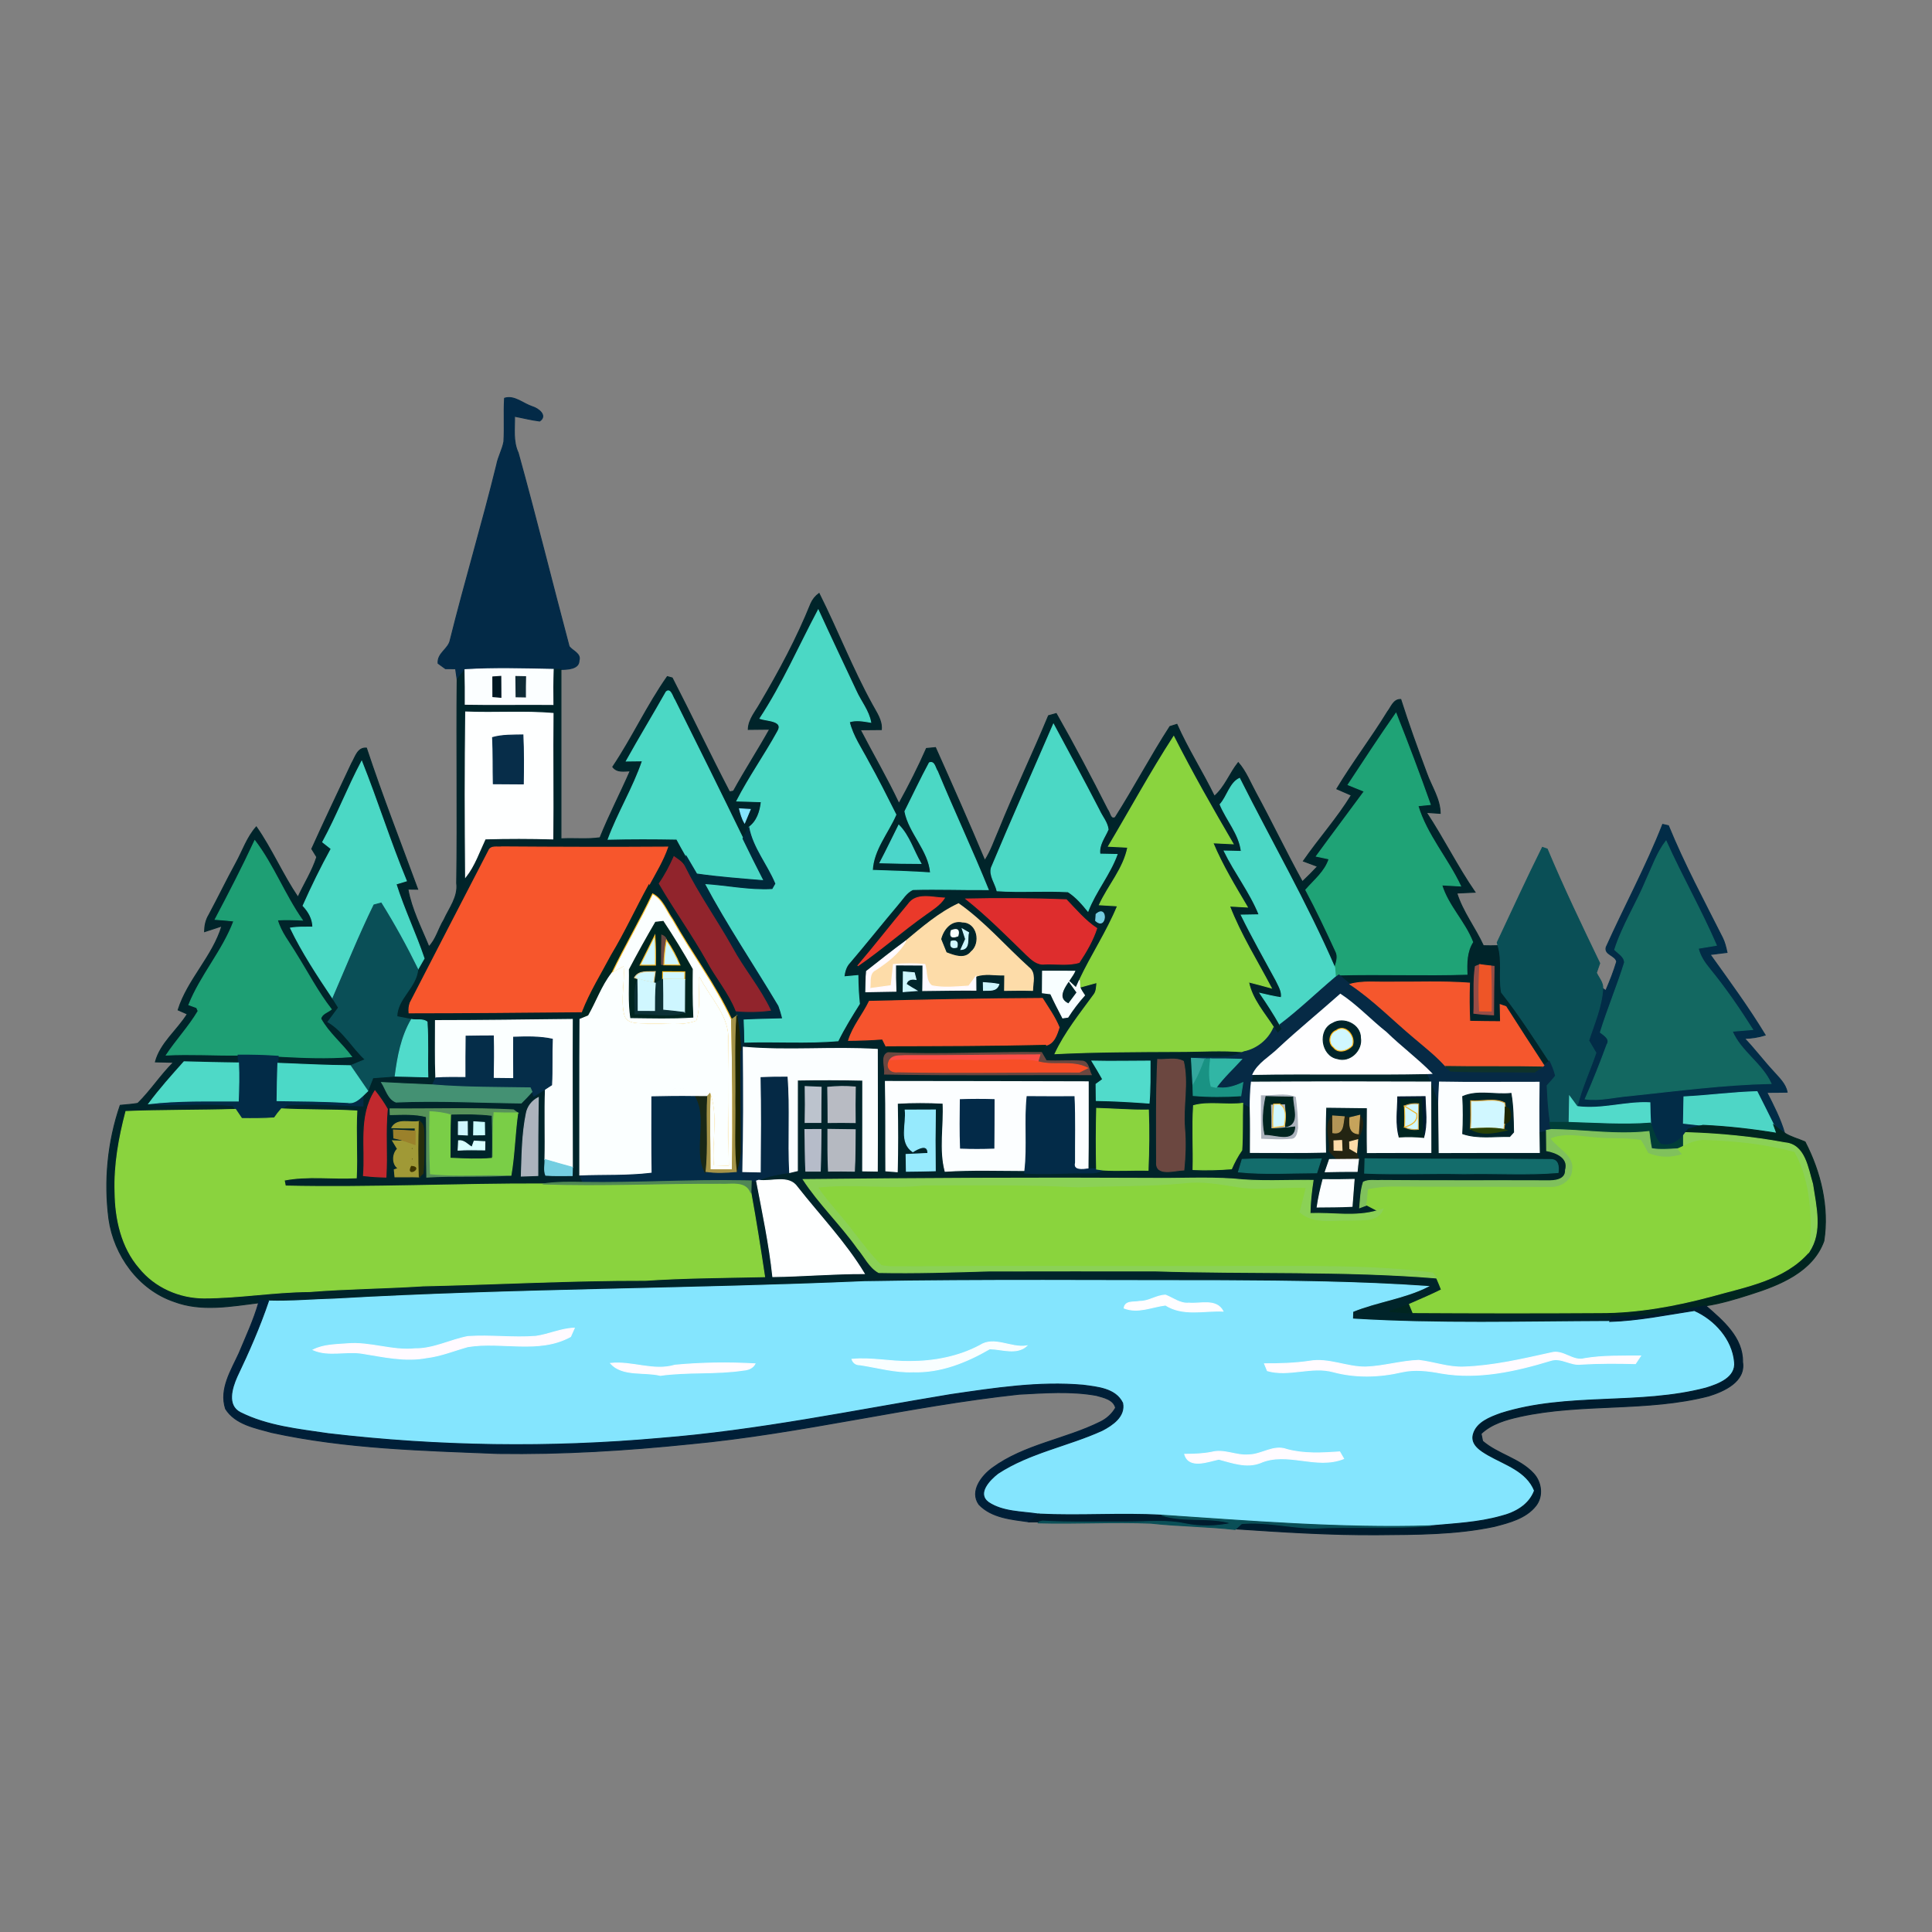 <svg xmlns="http://www.w3.org/2000/svg" height="512pt" version="1.1" viewBox="0 0 512 512" width="512pt"><rect x="0" y="0" width="512" height="512" fill="#808080" stroke="none"/><defs>
                <linearGradient id="grad-168" gradientTransform="rotate(291 0.5 0.5)">
                
                        <stop stop-color="#fbffff" offset="0"></stop>
                    ,
                        <stop stop-color="#fbffff" offset="0.5"></stop>
                    
                </linearGradient>
          </defs><defs>
                <linearGradient id="grad-167" gradientTransform="rotate(300 0.5 0.5)">
                
                        <stop stop-color="#fbffff" offset="0"></stop>
                    ,
                        <stop stop-color="#fbffff" offset="0.5"></stop>
                    
                </linearGradient>
          </defs>

<path d="M 133.71 105.54 C 136.28 104.69 138.68 107.01 141.08 107.78 C 142.65 108.23 145.14 110.13 143.02 111.58 C 140.77 111.31 138.58 110.73 136.36 110.32 C 136.41 113.56 135.89 116.96 137.32 119.99 C 142.05 137.04 146.27 154.23 150.83 171.33 C 151.75 172.52 154.04 173.22 153.44 175.06 C 153.46 177.33 150.30 177.39 148.66 177.41 C 148.15 177.41 147.12 177.40 146.61 177.39 C 138.82 177.25 131.01 177.00 123.23 177.47 C 122.51 178.31 121.81 179.18 121.15 180.08 C 121.05 179.36 120.84 177.94 120.74 177.22 C 120.07 177.22 118.72 177.21 118.04 177.20 C 117.55 176.85 116.58 176.14 116.10 175.79 C 115.87 173.06 118.86 172.05 119.32 169.61 C 123.19 154.07 127.81 138.72 131.63 123.15 C 132.03 121.05 133.14 119.16 133.53 117.06 C 133.77 113.23 133.47 109.38 133.71 105.54 Z" fill="#032a47" opacity="1.00" stroke="#032a47" stroke-width="0.25" data-index="1"></path>

<path d="M 190.39 115.69 C 191.33 112.75 192.18 108.36 196.00 108.10 C 198.71 107.93 200.05 110.43 200.82 112.62 C 204.86 113.36 208.85 110.13 212.85 112.25 C 217.99 113.75 218.85 119.82 218.33 124.39 C 220.78 124.37 223.22 124.72 225.57 125.44 C 225.58 125.89 225.60 126.78 225.60 127.22 C 217.78 128.14 209.90 127.41 202.05 127.64 C 193.71 127.79 185.37 127.79 177.03 127.93 C 174.44 127.85 171.85 127.72 169.27 127.49 C 169.62 124.48 170.44 120.88 173.30 119.26 C 175.66 117.73 178.60 118.45 181.23 118.58 C 182.47 117.32 183.65 115.97 185.07 114.90 C 186.82 114.08 188.65 115.42 190.39 115.69 Z" fill="#feffff" opacity="1.00" stroke="#feffff" stroke-width="0.25" data-index="3" style="visibility: hidden; opacity: 1;"></path>

<path d="M 296.94 116.91 C 305.87 109.29 321.41 111.09 327.48 121.47 C 331.29 127.04 330.95 134.18 328.92 140.35 C 328.72 140.45 328.30 140.66 328.09 140.76 C 322.60 136.66 314.78 135.97 308.85 139.54 C 307.73 137.85 306.42 136.31 304.94 134.94 C 304.64 133.97 304.35 133.01 304.05 132.05 C 305.57 134.13 306.89 136.56 309.12 137.95 C 311.44 138.12 313.61 136.78 315.93 136.65 C 320.35 136.00 324.44 138.11 328.58 139.22 C 330.69 132.73 330.16 124.93 325.18 119.87 C 321.83 115.39 316.46 113.16 311.06 112.46 C 303.13 112.99 294.53 117.21 292.14 125.34 C 296.05 125.41 300.32 125.33 303.24 128.39 C 303.29 128.85 303.38 129.79 303.43 130.25 C 300.57 125.73 295.09 125.24 290.32 126.28 C 292.09 122.88 293.86 119.33 296.94 116.91 Z" fill="#fddca9" opacity="1.00" stroke="#fddca9" stroke-width="0.25" data-index="5" style="visibility: hidden; opacity: 1;"></path>

<path d="M 289.12 124.04 L 289.41 124.59 L 290.32 126.28 C 295.09 125.24 300.57 125.73 303.43 130.25 C 303.59 130.70 303.90 131.60 304.05 132.05 C 304.35 133.01 304.64 133.97 304.94 134.94 C 306.42 136.31 307.73 137.85 308.85 139.54 C 314.78 135.97 322.60 136.66 328.09 140.76 C 328.30 140.66 328.72 140.45 328.92 140.35 C 329.33 140.13 330.14 139.68 330.54 139.46 C 332.30 135.89 331.96 131.68 332.39 127.81 C 333.50 133.34 331.82 138.75 329.93 143.89 C 334.12 142.81 338.59 143.11 342.12 145.80 C 342.97 144.70 343.85 143.62 344.73 142.55 C 346.99 142.19 349.29 142.07 351.59 142.17 C 351.23 139.12 350.53 135.44 352.92 133.00 C 357.63 126.84 367.67 126.80 372.89 132.34 C 375.93 132.16 378.71 130.02 381.91 130.50 C 386.40 130.42 389.73 133.94 391.92 137.47 C 394.76 136.23 398.00 135.13 401.08 136.24 C 405.58 137.34 409.09 141.53 408.85 146.26 C 413.10 146.17 418.66 145.58 421.06 149.99 C 422.52 153.47 421.66 157.64 419.27 160.51 C 407.18 161.28 395.02 160.11 382.94 161.24 C 376.09 161.31 369.32 162.28 362.50 162.77 C 360.28 162.94 358.17 163.70 356.28 164.86 C 357.28 167.23 358.31 169.91 357.35 172.48 C 355.45 175.13 352.03 175.88 349.00 176.30 C 341.02 177.03 333.01 176.45 325.03 176.13 C 316.07 175.33 307.07 175.81 298.11 175.20 C 294.76 174.87 290.78 174.42 288.66 171.46 C 287.17 168.16 288.77 164.92 290.72 162.27 C 289.98 160.52 289.21 158.79 288.62 156.98 C 289.26 153.74 290.83 150.65 293.92 149.12 C 293.48 148.41 292.59 147.00 292.15 146.29 C 283.47 146.45 274.72 146.96 266.08 145.80 C 261.39 145.30 256.66 146.12 251.99 145.51 C 250.36 145.18 250.25 143.09 249.42 141.95 C 250.21 140.42 250.77 138.55 252.37 137.63 C 254.10 137.06 255.97 137.30 257.77 137.22 C 258.80 132.88 263.69 132.57 267.00 134.48 C 268.70 131.11 272.52 130.09 276.02 130.05 C 276.78 127.59 279.00 125.83 281.43 125.18 C 283.73 124.28 286.04 125.63 288.36 125.77 C 288.55 125.34 288.93 124.47 289.12 124.04 Z" fill="#011e2e" opacity="1.00" stroke="#011e2e" stroke-width="0.25" data-index="7" style="opacity: 1; visibility: hidden;"></path>

<path d="M 354.86 133.95 C 358.12 130.16 364.18 129.32 368.48 131.71 C 370.14 132.57 371.09 134.64 373.03 134.88 C 376.35 134.01 379.54 131.96 383.10 132.70 C 386.89 133.53 389.28 136.91 390.91 140.18 C 394.82 138.13 400.12 136.79 403.81 139.97 C 406.59 141.84 406.92 145.32 406.87 148.38 C 410.74 148.43 414.81 147.74 418.44 149.49 C 420.18 152.30 419.64 155.68 418.37 158.55 C 398.96 158.73 379.47 158.13 360.18 160.91 C 361.21 157.66 359.88 153.75 356.72 152.26 C 353.57 150.55 349.69 151.18 346.64 152.80 C 345.94 151.00 345.07 149.27 343.89 147.75 C 344.69 142.49 350.81 144.97 354.36 143.72 C 353.14 140.69 352.29 136.52 354.86 133.95 Z" fill="#ffffff" opacity="1.00" stroke="#ffffff" stroke-width="0.25" data-index="9" style="visibility: hidden; opacity: 1;"></path>

<path d="M 294.81 146.19 C 298.08 145.91 301.36 145.82 304.63 145.64 C 304.60 146.19 304.55 147.28 304.52 147.83 C 301.65 147.98 298.77 148.24 295.90 147.97 C 295.63 147.52 295.08 146.63 294.81 146.19 Z" fill="#aa8949" opacity="1.00" stroke="#aa8949" stroke-width="0.25" data-index="11" style="visibility: hidden; opacity: 1;"></path>
<path d="M 214.89 159.96 C 215.37 158.87 216.09 157.98 217.06 157.27 C 221.94 167.00 225.87 177.20 231.14 186.75 C 232.25 188.83 233.78 190.86 233.57 193.35 C 231.70 193.37 229.84 193.38 227.98 193.40 C 231.36 199.93 235.10 206.29 238.23 212.96 C 240.86 208.20 243.33 203.33 245.52 198.35 C 246.12 198.29 247.31 198.18 247.91 198.12 C 252.35 208.06 256.77 218.01 260.98 228.05 C 262.64 225.54 263.55 222.65 264.77 219.92 C 268.88 209.73 273.67 199.82 277.87 189.67 C 278.38 189.53 279.40 189.24 279.91 189.10 C 284.68 197.46 289.16 205.99 293.51 214.58 C 294.12 215.23 294.25 217.37 295.55 216.64 C 300.58 208.74 304.95 200.40 310.04 192.54 C 310.51 192.39 311.43 192.11 311.89 191.96 C 314.79 198.52 318.70 204.57 321.82 211.01 C 324.62 208.61 325.87 204.95 328.15 202.10 C 330.19 204.43 331.31 207.36 332.78 210.05 C 337.03 217.86 340.85 225.89 345.14 233.67 C 346.52 232.35 347.88 231.01 349.18 229.61 C 347.92 229.14 346.66 228.67 345.41 228.20 C 349.50 222.28 354.37 216.89 358.13 210.74 C 356.83 210.19 355.55 209.63 354.27 209.06 C 358.47 202.07 363.45 195.58 367.71 188.62 C 368.70 187.38 369.27 185.29 371.22 185.37 C 373.31 191.94 375.66 198.42 378.07 204.88 C 379.32 208.42 381.63 211.68 381.67 215.55 C 380.75 215.49 378.91 215.36 377.99 215.30 C 382.55 222.20 386.21 229.64 390.90 236.45 C 389.29 236.54 387.68 236.61 386.07 236.67 C 387.61 241.65 390.95 245.88 393.11 250.62 C 394.40 250.66 395.69 250.66 396.99 250.61 C 398.23 254.64 397.18 258.89 397.91 262.98 C 402.49 268.79 406.50 275.02 410.55 281.22 C 410.20 281.50 409.50 282.08 409.15 282.36 C 405.76 277.19 402.40 271.99 399.08 266.77 C 398.70 266.64 397.94 266.37 397.56 266.24 C 397.59 267.74 397.62 269.24 397.66 270.75 C 394.93 270.74 392.22 270.71 389.50 270.65 C 389.32 267.28 389.31 263.90 389.43 260.53 C 382.30 260.00 375.15 260.34 368.02 260.27 C 364.61 260.36 361.12 259.91 357.80 260.84 C 356.79 260.04 355.81 259.21 354.83 258.38 C 366.14 258.09 377.46 258.55 388.77 258.19 C 388.65 255.26 388.65 252.23 390.27 249.66 C 388.18 244.25 383.75 240.07 382.07 234.52 C 383.73 234.60 385.40 234.70 387.07 234.80 C 383.66 227.53 378.09 221.27 375.76 213.54 C 376.58 213.45 378.22 213.29 379.04 213.20 C 376.17 205.09 373.12 197.03 369.95 189.03 C 365.59 195.26 361.44 201.62 357.26 207.97 C 358.69 208.54 360.13 209.12 361.56 209.71 C 357.35 215.46 353.04 221.14 348.85 226.91 C 349.69 227.09 351.38 227.45 352.23 227.63 C 351.15 231.00 348.29 233.25 346.04 235.83 C 348.88 241.13 351.44 246.58 353.96 252.04 C 354.74 253.45 354.17 255.02 353.72 256.43 C 346.28 239.27 336.88 223.00 328.49 206.28 C 325.94 207.47 325.23 211.10 323.34 213.19 C 325.08 217.40 328.42 220.97 328.97 225.63 C 327.45 225.60 325.94 225.56 324.43 225.53 C 327.24 231.32 331.30 236.44 333.70 242.43 C 332.11 242.46 330.53 242.49 328.95 242.51 C 331.82 248.38 335.06 254.05 338.17 259.80 C 338.83 261.24 339.85 262.71 339.55 264.40 C 337.65 264.12 335.79 263.68 333.92 263.24 C 335.78 265.95 337.58 268.70 339.18 271.57 C 339.33 271.85 339.64 272.40 339.80 272.68 C 339.50 272.98 338.89 273.58 338.59 273.88 C 338.33 273.49 337.82 272.73 337.57 272.34 C 335.08 268.46 331.81 264.88 330.88 260.22 C 332.90 260.72 334.90 261.27 336.91 261.82 C 333.14 254.63 328.77 247.71 325.84 240.12 C 327.41 240.20 328.99 240.29 330.56 240.38 C 327.29 234.84 323.92 229.32 321.43 223.36 C 323.21 223.43 325.00 223.52 326.78 223.62 C 321.31 214.27 315.95 204.84 311.05 195.18 C 304.91 204.65 299.53 214.58 293.76 224.27 C 295.47 224.35 297.17 224.43 298.88 224.53 C 297.79 230.20 293.72 234.63 291.35 239.78 C 292.96 239.87 294.56 239.96 296.17 240.07 C 293.35 246.92 289.20 253.11 286.06 259.80 L 285.15 261.78 L 283.31 260.07 C 283.84 260.81 284.90 262.28 285.43 263.02 C 284.87 263.78 283.74 265.29 283.18 266.05 C 278.92 264.11 283.67 260.01 284.82 257.39 C 281.97 257.39 279.13 257.39 276.28 257.38 C 276.26 259.28 276.25 261.19 276.24 263.10 C 276.79 263.17 277.89 263.31 278.45 263.38 C 279.44 265.54 280.52 267.65 281.63 269.76 C 281.97 269.71 282.66 269.61 283.00 269.56 C 284.31 267.51 285.79 265.58 287.41 263.77 C 286.95 263.07 286.47 262.39 286.16 261.62 C 287.30 261.31 289.56 260.68 290.69 260.37 C 290.58 261.52 290.62 262.80 289.80 263.74 C 286.17 268.74 282.24 273.61 279.60 279.25 C 290.41 278.71 301.24 278.71 312.07 278.66 C 317.92 278.68 323.77 278.24 329.61 278.75 C 325.36 281.12 320.33 279.67 315.73 280.46 C 315.86 282.84 316.02 285.22 316.14 287.60 C 316.16 288.28 316.20 289.65 316.22 290.33 C 320.41 290.68 324.62 290.67 328.82 290.39 C 328.77 290.79 328.69 291.60 328.65 292.00 C 328.82 292.10 329.16 292.29 329.33 292.39 C 325.03 292.97 320.43 291.87 316.30 293.00 C 315.94 298.64 316.31 304.30 316.17 309.95 C 319.57 310.11 322.97 310.02 326.36 309.75 C 327.11 308.02 327.99 306.34 329.09 304.79 C 329.35 300.66 329.20 296.52 329.33 292.39 C 329.83 292.63 330.81 293.13 331.31 293.37 C 331.42 297.38 331.36 301.39 331.36 305.41 C 338.00 305.40 344.64 305.51 351.29 305.34 C 351.21 301.37 351.19 297.40 351.35 293.44 C 355.02 293.50 358.69 293.50 362.36 293.57 C 362.32 297.53 362.29 301.49 362.36 305.45 C 367.97 305.41 373.58 305.44 379.20 305.42 C 379.18 299.19 379.18 292.97 379.17 286.75 C 363.32 286.68 347.47 286.68 331.63 286.78 C 331.73 286.09 331.86 285.41 332.01 284.74 C 347.44 284.46 362.87 284.84 378.29 284.52 C 379.51 287.06 380.56 289.69 381.25 292.43 C 381.30 296.77 381.33 301.11 381.39 305.45 C 390.24 305.40 399.09 305.44 407.94 305.42 C 407.89 303.59 407.86 301.78 407.85 299.96 C 408.34 299.86 409.33 299.66 409.82 299.56 C 409.83 301.35 409.85 303.14 409.88 304.94 C 412.41 305.40 415.82 306.79 414.88 310.07 C 414.99 312.73 411.95 312.98 409.99 312.92 C 395.33 312.86 380.66 312.97 366.00 312.83 C 364.45 312.95 362.74 312.55 361.32 313.27 C 360.59 315.45 360.53 317.78 360.33 320.06 L 362.21 319.35 C 362.92 319.72 364.36 320.46 365.07 320.84 C 359.28 322.59 353.11 321.34 347.16 321.59 C 347.22 318.65 347.53 315.71 347.98 312.81 C 340.93 312.72 333.86 313.21 326.83 312.43 C 319.56 311.95 312.27 312.38 304.99 312.27 C 274.28 312.11 243.57 312.27 212.86 312.59 C 217.09 319.06 222.76 324.46 227.24 330.77 C 229.08 332.92 230.36 335.85 232.88 337.24 C 242.59 337.44 252.32 337.11 262.04 336.83 C 276.70 336.79 291.36 336.81 306.02 336.81 C 330.91 337.62 355.87 336.66 380.72 338.68 C 381.19 339.70 381.58 340.74 382.01 341.80 C 379.23 343.19 376.37 344.39 373.53 345.64 C 371.76 346.32 369.97 346.95 368.18 347.56 C 387.82 349.33 407.58 347.40 427.23 348.83 L 426.60 350.20 C 403.89 350.27 381.12 350.95 358.43 349.55 C 358.45 349.05 358.48 348.06 358.50 347.56 C 364.99 344.90 372.14 344.11 378.43 340.92 C 360.33 339.65 342.16 339.49 324.02 339.39 C 292.36 339.41 260.69 339.10 229.02 339.65 C 182.36 341.67 135.62 341.58 88.98 344.25 C 83.04 344.41 77.10 344.96 71.16 344.78 C 70.37 344.68 69.58 344.59 68.80 344.49 L 68.55 345.26 C 61.14 346.17 53.35 347.65 46.13 344.92 C 36.76 341.74 30.21 332.69 28.86 323.04 C 27.55 312.96 28.56 302.53 31.86 292.92 C 33.41 292.74 34.98 292.69 36.52 292.40 C 39.95 289.03 42.57 284.92 46.00 281.53 C 44.40 281.48 42.79 281.43 41.18 281.41 C 42.50 276.42 46.99 273.03 49.65 268.73 C 49.04 268.46 47.81 267.92 47.20 267.65 C 49.69 259.66 56.40 253.45 58.80 245.40 C 57.27 245.88 55.75 246.41 54.21 246.90 C 54.23 245.36 54.53 243.84 55.33 242.52 C 57.81 237.90 60.08 233.19 62.59 228.60 C 64.33 225.43 65.48 221.88 67.93 219.14 C 72.06 225.07 74.91 231.80 78.96 237.77 C 80.60 234.21 82.76 230.85 83.95 227.12 C 83.62 226.58 82.95 225.50 82.62 224.96 C 86.05 217.35 89.65 209.82 93.21 202.26 C 94.18 200.65 94.74 198.06 97.11 198.25 C 101.27 210.85 106.13 223.22 110.69 235.66 C 110.04 235.65 108.75 235.63 108.10 235.62 C 109.05 240.98 111.62 245.88 113.66 250.89 C 115.56 249.00 116.22 246.07 117.64 243.79 C 119.05 240.67 121.49 237.68 121.02 234.06 C 121.29 216.07 120.96 198.02 121.15 180.08 C 121.81 179.18 122.51 178.31 123.23 177.47 C 123.30 180.52 123.30 183.58 123.29 186.64 C 131.04 186.79 138.79 186.61 146.54 186.70 C 146.49 183.59 146.50 180.49 146.61 177.39 C 147.12 177.40 148.15 177.41 148.66 177.41 C 148.67 192.37 148.65 207.34 148.66 222.30 C 152.10 222.09 155.60 222.51 159.01 222.01 C 161.42 215.99 164.43 210.23 167.02 204.29 C 165.37 204.33 163.54 204.77 162.39 203.23 C 167.58 195.49 171.50 186.92 176.85 179.31 L 178.14 179.66 C 183.30 189.67 188.12 199.86 193.33 209.85 C 193.59 209.80 194.12 209.71 194.38 209.66 C 197.43 204.10 200.89 198.78 203.98 193.25 C 202.09 193.25 200.19 193.29 198.30 193.31 C 198.36 190.68 200.19 188.68 201.41 186.49 C 206.46 177.95 211.18 169.17 214.89 159.96 Z" fill="#00242a" opacity="1.00" stroke="#00242a" stroke-width="0.25" data-index="12" style="opacity: 1;"></path>
<path d="M 201.40 190.41 C 207.39 181.30 211.75 171.26 216.84 161.67 C 220.12 168.84 223.50 175.95 226.85 183.08 C 228.10 185.88 230.20 188.33 230.75 191.41 C 228.86 191.12 226.93 190.68 225.07 191.31 C 225.99 195.11 228.27 198.35 230.06 201.77 C 232.65 206.40 235.03 211.15 237.42 215.89 C 235.31 220.76 231.43 225.19 231.18 230.65 C 236.33 230.80 241.47 230.98 246.61 231.31 C 246.16 225.34 240.91 220.75 239.81 215.03 C 241.97 210.74 244.00 206.37 246.29 202.15 C 247.67 201.62 247.82 203.62 248.42 204.40 C 252.78 214.91 257.62 225.22 261.90 235.76 C 255.22 235.82 248.55 235.55 241.88 235.74 C 240.11 236.57 239.14 238.37 237.88 239.78 C 233.59 244.86 229.46 250.08 225.14 255.14 C 224.17 256.15 223.83 257.52 223.65 258.87 C 224.57 258.79 226.43 258.61 227.35 258.53 C 227.38 261.02 227.49 263.52 227.76 266.01 C 225.75 269.21 223.75 272.42 222.08 275.82 C 213.78 276.52 205.43 275.92 197.12 276.20 C 197.11 274.15 197.02 272.10 196.94 270.06 C 200.33 269.89 203.72 269.84 207.11 269.74 C 206.85 268.68 206.53 267.65 206.16 266.63 C 199.70 255.79 192.60 245.29 186.66 234.15 C 192.64 234.52 198.58 235.82 204.59 235.48 C 204.78 235.15 205.15 234.50 205.34 234.17 C 203.23 229.11 199.48 224.76 198.43 219.27 C 200.65 217.73 201.49 215.03 201.76 212.47 C 199.59 212.40 197.42 212.34 195.26 212.27 C 198.51 205.94 202.64 200.13 206.07 193.90 C 207.92 190.88 203.18 191.06 201.40 190.41 Z" fill="#4bd8c5" opacity="1.00" stroke="#4bd8c5" stroke-width="0.25" data-index="13" style="opacity: 1;"></path>
<path d="M 123.23 177.47 C 131.01 177.00 138.82 177.25 146.61 177.39 C 146.50 180.49 146.49 183.59 146.54 186.70 C 138.79 186.61 131.04 186.79 123.29 186.64 C 123.30 183.58 123.30 180.52 123.23 177.47 Z" fill="#fbfeff" opacity="1.00" stroke="#fbfeff" stroke-width="0.25" data-index="14"></path>
<path d="M 130.60 179.39 C 131.13 179.35 132.19 179.27 132.72 179.24 C 132.73 181.09 132.74 182.94 132.75 184.80 C 132.22 184.76 131.15 184.67 130.62 184.62 C 130.63 182.88 130.62 181.13 130.60 179.39 Z" fill="#001722" opacity="1.00" stroke="#001722" stroke-width="0.25" data-index="15"></path>
<path d="M 136.70 179.27 C 137.56 179.28 138.43 179.30 139.29 179.32 C 139.25 181.11 139.24 182.91 139.25 184.71 C 138.42 184.69 137.59 184.68 136.77 184.67 C 136.75 182.86 136.74 181.06 136.70 179.27 Z" fill="#0f2a35" opacity="1.00" stroke="#0f2a35" stroke-width="0.25" data-index="16"></path>
<path d="M 176.54 183.37 C 177.68 182.23 178.25 184.81 178.78 185.49 C 184.88 197.72 190.94 209.96 196.91 222.25 C 198.71 225.99 200.59 229.70 202.48 233.40 C 196.52 232.90 190.55 232.47 184.63 231.62 C 183.70 230.04 182.77 228.47 181.85 226.89 C 180.99 225.40 180.16 223.90 179.35 222.39 C 173.29 222.28 167.23 222.26 161.17 222.42 C 163.79 215.32 167.83 208.81 170.26 201.63 C 168.84 201.64 167.41 201.66 165.99 201.68 C 169.41 195.52 173.08 189.50 176.54 183.37 Z" fill="#4bd8c5" opacity="1.00" stroke="#4bd8c5" stroke-width="0.25" data-index="17" style="opacity: 1;"></path>
<path d="M 123.38 232.41 C 123.25 217.83 123.22 203.25 123.41 188.68 C 131.13 189.01 138.87 188.41 146.57 189.06 C 146.44 200.15 146.64 211.24 146.51 222.33 C 140.54 222.16 134.56 222.15 128.59 222.32 C 126.98 225.72 125.75 229.42 123.38 232.41 Z" fill="#feffff" opacity="1.00" stroke="#feffff" stroke-width="0.25" data-index="18"></path>
<path d="M 357.26 207.97 C 361.44 201.62 365.59 195.26 369.95 189.03 C 373.12 197.03 376.17 205.09 379.04 213.20 C 378.22 213.29 376.58 213.45 375.76 213.54 C 378.09 221.27 383.66 227.53 387.07 234.80 C 385.40 234.70 383.73 234.60 382.07 234.52 C 383.75 240.07 388.18 244.25 390.27 249.66 C 388.65 252.23 388.65 255.26 388.77 258.19 C 377.46 258.55 366.14 258.09 354.83 258.38 L 353.92 259.00 C 353.86 258.14 353.79 257.28 353.72 256.43 C 354.17 255.02 354.74 253.45 353.96 252.04 C 351.44 246.58 348.88 241.13 346.04 235.83 C 348.29 233.25 351.15 231.00 352.23 227.63 C 351.38 227.45 349.69 227.09 348.85 226.91 C 353.04 221.14 357.35 215.46 361.56 209.71 C 360.13 209.12 358.69 208.54 357.26 207.97 Z" fill="#1fa376" opacity="1.00" stroke="#1fa376" stroke-width="0.25" data-index="19"></path>
<path d="M 279.18 191.93 C 283.25 199.50 287.34 207.05 291.28 214.68 C 292.05 216.39 293.43 217.92 293.66 219.81 C 292.76 221.95 291.12 223.88 291.48 226.35 C 292.99 226.38 294.52 226.41 296.04 226.44 C 294.11 231.76 290.35 236.18 288.32 241.46 C 286.76 239.56 285.14 237.64 283.05 236.33 C 276.78 235.97 270.50 236.49 264.24 236.07 C 263.77 234.05 262.14 232.05 262.73 229.96 C 268.07 217.22 273.70 204.61 279.18 191.93 Z" fill="#4bd8c5" opacity="1.00" stroke="#4bd8c5" stroke-width="0.25" data-index="20" style="opacity: 1;"></path>
<path d="M 130.54 195.45 C 133.15 194.71 135.89 194.82 138.58 194.76 C 138.78 199.09 138.76 203.42 138.68 207.75 C 136.03 207.74 133.38 207.73 130.73 207.70 C 130.63 203.61 130.74 199.53 130.54 195.45 Z" fill="#072d49" opacity="1.00" stroke="#072d49" stroke-width="0.25" data-index="21"></path>
<path d="M 293.76 224.27 C 299.53 214.58 304.91 204.65 311.05 195.18 C 315.95 204.84 321.31 214.27 326.78 223.62 C 325.00 223.52 323.21 223.43 321.43 223.36 C 323.92 229.32 327.29 234.84 330.56 240.38 C 328.99 240.29 327.41 240.20 325.84 240.12 C 328.77 247.71 333.14 254.63 336.91 261.82 C 334.90 261.27 332.90 260.72 330.88 260.22 C 331.81 264.88 335.08 268.46 337.57 272.34 C 336.17 275.62 333.10 278.07 329.61 278.75 C 323.77 278.24 317.92 278.68 312.07 278.66 C 301.24 278.71 290.41 278.71 279.60 279.25 C 282.24 273.61 286.17 268.74 289.80 263.74 C 290.62 262.80 290.58 261.52 290.69 260.37 C 289.56 260.68 287.30 261.31 286.16 261.62 C 286.14 261.17 286.08 260.26 286.06 259.80 C 289.20 253.11 293.35 246.92 296.17 240.07 C 294.56 239.96 292.96 239.87 291.35 239.78 C 293.72 234.63 297.79 230.20 298.88 224.53 C 297.17 224.43 295.47 224.35 293.76 224.27 Z" fill="#8ad43e" opacity="1.00" stroke="#8ad43e" stroke-width="0.25" data-index="22" style="opacity: 1;"></path>
<path d="M 85.51 223.16 C 89.30 216.20 92.14 208.77 95.85 201.77 C 100.03 212.25 103.39 223.04 107.70 233.45 C 107.02 233.66 105.64 234.08 104.95 234.28 C 107.07 240.99 110.14 247.34 112.39 254.00 C 111.83 254.96 111.27 255.93 110.72 256.90 C 107.78 250.90 104.54 245.00 101.00 239.32 C 100.53 239.45 99.59 239.70 99.11 239.82 C 95.15 247.92 91.78 256.31 88.19 264.59 C 84.16 258.58 80.12 252.46 76.98 245.95 C 78.94 245.61 80.93 245.71 82.91 245.70 C 82.88 243.48 81.81 241.61 80.32 240.03 C 82.60 234.90 85.07 229.86 87.77 224.94 C 87.20 224.49 86.07 223.61 85.51 223.16 Z" fill="#4bd8c5" opacity="1.00" stroke="#4bd8c5" stroke-width="0.25" data-index="23"></path>
<path d="M 323.34 213.19 C 325.23 211.10 325.94 207.47 328.49 206.28 C 336.88 223.00 346.28 239.27 353.72 256.43 C 353.79 257.28 353.86 258.14 353.92 259.00 C 348.98 263.16 344.34 267.67 339.18 271.57 C 337.58 268.70 335.78 265.95 333.92 263.24 C 335.79 263.68 337.65 264.12 339.55 264.40 C 339.85 262.71 338.83 261.24 338.17 259.80 C 335.06 254.05 331.82 248.38 328.95 242.51 C 330.53 242.49 332.11 242.46 333.70 242.43 C 331.30 236.44 327.24 231.32 324.43 225.53 C 325.94 225.56 327.45 225.60 328.97 225.63 C 328.42 220.97 325.08 217.40 323.34 213.19 Z" fill="#4bd7c5" opacity="1.00" stroke="#4bd7c5" stroke-width="0.25" data-index="24"></path>
<path d="M 195.97 214.34 C 196.68 214.38 198.10 214.47 198.82 214.51 C 198.34 215.71 197.84 216.89 197.33 218.08 C 196.64 216.92 196.29 215.62 195.97 214.34 Z" fill="#84e5fe" opacity="1.00" stroke="#84e5fe" stroke-width="0.25" data-index="25"></path>
<path d="M 440.63 218.47 C 441.01 218.56 441.77 218.73 442.15 218.82 C 446.31 228.99 451.52 238.70 456.47 248.51 C 457.08 249.73 457.39 251.07 457.68 252.41 C 456.18 252.60 454.69 252.78 453.20 252.96 C 458.22 259.97 463.33 266.93 467.80 274.31 C 466.01 274.87 464.16 275.15 462.30 275.19 C 464.99 278.01 467.33 281.13 469.99 283.99 C 471.42 285.63 473.19 287.18 473.61 289.44 C 471.81 289.48 470.02 289.48 468.23 289.49 C 470.01 292.99 471.82 296.49 472.93 300.27 C 471.94 299.60 470.99 298.91 470.07 298.17 C 468.63 295.19 467.10 292.25 465.63 289.30 C 459.15 289.47 452.73 290.37 446.26 290.68 C 446.20 293.01 446.16 295.34 446.13 297.67 C 447.85 297.86 449.57 298.06 451.31 298.22 C 449.98 298.49 448.67 298.84 447.39 299.24 L 446.70 300.15 C 446.57 300.33 446.29 300.71 446.16 300.89 C 444.66 302.66 442.46 303.91 440.08 303.21 C 438.60 301.72 438.13 299.55 437.41 297.64 C 437.29 295.84 437.27 294.04 437.24 292.24 C 430.76 291.90 424.39 294.15 417.94 293.24 C 419.17 288.35 421.30 283.77 422.93 279.02 C 422.28 277.93 421.65 276.85 421.02 275.77 C 422.48 271.24 424.47 266.78 424.75 261.96 C 424.95 262.11 425.35 262.40 425.55 262.54 C 426.64 260.02 427.65 257.47 428.44 254.84 C 428.10 253.11 425.11 253.01 425.66 251.02 C 430.55 240.13 436.27 229.59 440.63 218.47 Z" fill="#022c47" opacity="1.00" stroke="#022c47" stroke-width="0.25" data-index="26"></path>
<path d="M 196.91 222.25 C 197.40 221.25 197.91 220.26 198.43 219.27 C 199.48 224.76 203.23 229.11 205.34 234.17 C 205.15 234.50 204.78 235.15 204.59 235.48 C 198.58 235.82 192.64 234.52 186.66 234.15 C 192.60 245.29 199.70 255.79 206.16 266.63 C 206.53 267.65 206.85 268.68 207.11 269.74 C 203.72 269.84 200.33 269.89 196.94 270.06 C 197.02 272.10 197.11 274.15 197.12 276.20 C 197.08 276.53 197.01 277.19 196.98 277.51 L 196.34 278.57 C 196.17 275.42 195.83 272.28 195.27 269.18 C 195.22 268.85 195.12 268.21 195.07 267.89 C 198.10 268.19 201.15 268.12 204.17 267.73 C 201.38 261.80 197.07 256.79 193.97 251.04 C 189.90 243.78 185.04 236.98 181.35 229.50 C 181.48 228.85 181.73 227.54 181.85 226.89 C 182.77 228.47 183.70 230.04 184.63 231.62 C 190.55 232.47 196.52 232.90 202.48 233.40 C 200.59 229.70 198.71 225.99 196.91 222.25 Z" fill="#00283a" opacity="1.00" stroke="#00283a" stroke-width="0.25" data-index="27"></path>
<path d="M 238.19 218.68 C 240.97 221.50 242.06 225.47 244.05 228.83 C 240.43 228.82 236.81 228.77 233.19 228.65 C 234.93 225.36 236.52 222.00 238.19 218.68 Z" fill="#4bd6ca" opacity="1.00" stroke="#4bd6ca" stroke-width="0.25" data-index="28"></path>
<path d="M 67.52 222.78 C 72.46 229.26 75.41 237.13 80.12 243.84 C 77.91 243.72 75.71 243.68 73.50 243.78 C 74.43 247.08 76.64 249.74 78.36 252.63 C 81.48 257.60 84.19 262.84 87.79 267.48 C 86.85 268.26 85.29 268.62 85.00 269.97 C 87.10 273.78 90.59 276.55 93.16 280.03 C 86.70 280.57 80.19 280.27 73.72 279.93 C 70.19 279.67 66.64 279.60 63.10 279.62 C 56.77 279.68 50.43 279.29 44.09 279.60 C 46.75 275.60 50.07 272.08 52.52 267.94 L 52.12 267.03 C 51.61 266.85 50.57 266.48 50.05 266.29 C 53.17 258.45 59.04 251.96 61.98 244.08 C 60.34 243.89 58.68 243.75 57.03 243.64 C 60.66 236.76 64.24 229.84 67.52 222.78 Z" fill="#1e9f74" opacity="1.00" stroke="#1e9f74" stroke-width="0.25" data-index="29"></path>
<path d="M 436.31 233.11 C 437.92 229.64 439.17 225.94 441.52 222.89 C 445.70 232.22 450.80 241.12 454.86 250.51 C 453.25 250.77 451.65 251.04 450.05 251.31 C 450.53 253.40 451.76 255.18 453.11 256.82 C 457.25 261.89 460.97 267.30 464.47 272.84 C 462.66 272.98 460.86 273.13 459.05 273.29 C 461.35 278.70 466.92 281.81 469.34 287.14 C 456.83 287.41 444.41 289.06 431.98 290.37 C 428.02 290.67 424.07 291.78 420.10 291.23 C 422.18 286.51 424.08 281.70 425.86 276.86 C 426.86 275.32 425.09 274.36 424.11 273.58 C 426.03 267.35 428.58 261.33 430.52 255.10 C 430.52 253.50 428.87 252.68 427.91 251.68 C 429.99 245.19 433.72 239.39 436.31 233.11 Z" fill="#136861" opacity="1.00" stroke="#136861" stroke-width="0.25" data-index="30"></path>
<path d="M 129.52 225.43 C 130.09 224.02 131.88 224.61 133.02 224.43 C 147.66 224.53 162.31 224.58 176.95 224.48 C 175.73 228.03 173.75 231.24 171.98 234.53 C 168.59 240.70 165.66 247.12 162.02 253.16 C 159.40 258.11 156.40 262.90 154.37 268.13 C 139.05 268.27 123.72 268.41 108.40 268.42 C 108.30 267.49 108.40 266.59 108.70 265.74 C 115.65 252.31 122.54 238.84 129.52 225.43 Z" fill="#f7562c" opacity="1.00" stroke="#f7562c" stroke-width="0.25" data-index="31" style="opacity: 1;"></path>
<path d="M 408.76 224.56 C 409.07 224.67 409.70 224.89 410.02 225.00 C 414.31 235.24 419.12 245.26 423.94 255.27 C 423.64 256.11 423.34 256.95 423.06 257.81 C 423.68 259.14 424.86 260.39 424.75 261.96 C 424.47 266.78 422.48 271.24 421.02 275.77 C 421.65 276.85 422.28 277.93 422.93 279.02 C 421.30 283.77 419.17 288.35 417.94 293.24 C 417.26 292.35 416.60 291.45 415.95 290.55 C 415.90 292.85 415.87 295.15 415.83 297.46 C 414.08 297.44 412.34 297.44 410.60 297.44 C 410.09 294.18 409.90 290.88 409.76 287.59 C 410.51 286.75 411.29 285.94 411.97 285.03 C 411.66 283.70 411.12 282.44 410.55 281.22 C 406.50 275.02 402.49 268.79 397.91 262.98 C 397.18 258.89 398.23 254.64 396.99 250.61 L 396.78 249.77 C 400.75 241.35 404.61 232.89 408.76 224.56 Z" fill="#0a4f56" opacity="1.00" stroke="#0a4f56" stroke-width="0.25" data-index="32"></path>
<path d="M 178.62 227.04 C 179.61 227.77 180.75 228.38 181.35 229.50 C 185.04 236.98 189.90 243.78 193.97 251.04 C 197.07 256.79 201.38 261.80 204.17 267.73 C 201.15 268.12 198.10 268.19 195.07 267.89 C 193.18 263.06 189.73 259.10 187.32 254.55 C 183.41 247.57 178.71 241.06 174.71 234.15 C 176.26 231.92 177.51 229.51 178.62 227.04 Z" fill="#91242c" opacity="1.00" stroke="#91242c" stroke-width="0.25" data-index="33" style="opacity: 1;"></path>
<path d="M 171.98 234.53 C 172.22 235.12 172.70 236.29 172.95 236.88 C 169.59 244.00 165.57 250.80 162.16 257.90 L 162.16 257.90 C 159.49 261.32 158.10 265.48 155.95 269.20 C 155.53 269.37 154.69 269.72 154.27 269.89 L 154.37 268.13 C 156.40 262.90 159.40 258.11 162.02 253.16 C 165.66 247.12 168.59 240.70 171.98 234.53 Z" fill="#002520" opacity="1.00" stroke="#002520" stroke-width="0.25" data-index="34" style="opacity: 1;"></path>
<path d="M 172.95 236.88 C 175.62 238.25 176.63 241.34 178.28 243.67 C 183.30 252.61 189.58 260.85 193.88 270.17 C 194.17 283.45 194.31 296.75 194.08 310.03 C 192.11 310.03 190.13 310.02 188.16 310.02 C 188.19 303.12 187.88 296.21 188.23 289.31 C 190.57 295.47 188.77 302.27 189.29 308.70 C 190.54 308.74 191.78 308.78 193.03 308.82 C 192.82 297.86 192.70 286.90 192.88 275.94 C 193.34 269.36 188.06 264.49 185.30 259.00 C 185.21 262.85 185.88 266.87 184.62 270.58 C 180.70 272.14 176.14 271.17 171.97 271.41 C 169.63 271.15 165.85 271.86 165.25 268.75 C 164.33 264.64 165.48 260.43 165.15 256.28 C 164.14 256.80 163.15 257.34 162.16 257.90 C 165.57 250.80 169.59 244.00 172.95 236.88 Z" fill="#fabc24" opacity="1.00" stroke="#fabc24" stroke-width="0.25" data-index="35" style="opacity: 1; visibility: visible; fill: rgb(251, 255, 255);"></path>
<path d="M 240.68 239.66 C 242.82 236.48 247.11 237.90 250.28 238.00 C 249.07 239.86 247.12 241.02 245.36 242.30 C 239.19 246.65 233.53 251.70 227.30 255.96 C 231.86 250.61 236.16 245.04 240.68 239.66 Z" fill="#ea392a" opacity="1.00" stroke="#ea392a" stroke-width="0.25" data-index="36"></path>
<path d="M 256.02 238.24 C 264.87 238.04 273.74 238.10 282.59 238.44 C 285.14 241.10 287.54 243.98 290.65 246.03 C 289.59 249.26 287.85 252.24 285.98 255.06 C 283.12 255.92 279.91 255.36 276.92 255.48 C 274.88 255.76 273.38 254.28 272.03 253.01 C 266.83 247.95 261.71 242.77 256.02 238.24 Z" fill="#de2d2d" opacity="1.00" stroke="#de2d2d" stroke-width="0.25" data-index="37"></path>
<path d="M 240.06 249.37 C 244.42 245.76 248.86 241.89 254.03 239.50 C 260.84 244.28 266.44 250.82 272.66 256.42 C 274.55 257.84 273.66 260.47 273.64 262.47 C 271.17 262.40 268.69 262.43 266.22 262.47 C 266.23 261.10 266.24 259.74 266.26 258.38 C 263.75 258.50 260.92 257.81 258.60 258.76 C 258.13 259.40 257.20 260.68 256.74 261.32 C 253.49 261.51 250.18 261.90 246.95 261.25 C 245.25 260.04 245.71 257.43 245.10 255.59 C 242.33 255.34 239.55 255.34 236.78 255.60 C 236.57 257.47 236.36 259.33 236.16 261.21 C 234.27 261.47 232.39 261.72 230.51 261.98 C 230.80 260.25 230.11 257.91 232.08 257.00 C 235.18 254.94 238.20 252.68 240.06 249.37 Z" fill="#fddca9" opacity="1.00" stroke="#fddca9" stroke-width="0.25" data-index="38"></path>
<path d="M 88.19 264.59 C 91.78 256.31 95.15 247.92 99.11 239.82 C 99.59 239.70 100.53 239.45 101.00 239.32 C 104.54 245.00 107.78 250.90 110.72 256.90 C 110.30 261.72 105.23 264.58 105.17 269.42 C 106.46 269.67 107.75 269.93 109.05 270.18 C 106.36 274.77 105.41 279.98 104.73 285.18 C 102.76 285.31 100.79 285.46 98.82 285.62 C 98.35 286.78 97.89 287.94 97.44 289.12 C 95.91 286.88 94.37 284.65 92.83 282.42 C 94.15 281.87 95.48 281.34 96.81 280.80 C 93.33 277.63 91.06 273.24 86.91 270.81 C 87.84 269.55 88.78 268.29 89.72 267.04 C 89.21 266.22 88.70 265.40 88.19 264.59 Z" fill="#0a4f57" opacity="1.00" stroke="#0a4f57" stroke-width="0.25" data-index="39"></path>
<path d="M 290.48 242.29 C 293.59 239.51 293.28 246.72 290.36 243.98 C 290.39 243.56 290.45 242.71 290.48 242.29 Z" fill="#74cee1" opacity="1.00" stroke="#74cee1" stroke-width="0.25" data-index="40" style="opacity: 1;"></path>
<path d="M 173.74 244.41 C 174.24 244.36 175.24 244.24 175.74 244.18 C 178.46 248.31 181.07 252.51 183.47 256.84 C 183.41 261.07 183.40 265.31 183.61 269.55 C 178.13 269.92 172.64 269.74 167.15 269.69 C 166.51 265.47 166.88 261.19 166.79 256.94 C 169.01 252.71 171.34 248.54 173.74 244.41 Z" fill="#002520" opacity="1.00" stroke="#002520" stroke-width="0.25" data-index="41" style="opacity: 1;"></path>
<path d="M 249.57 248.87 C 250.20 246.38 252.21 243.91 255.08 244.60 C 258.87 244.60 259.79 250.01 257.19 252.08 C 255.61 254.09 252.91 253.01 250.95 252.27 C 250.50 251.13 250.04 249.99 249.57 248.87 Z" fill="#00242a" opacity="1.00" stroke="#00242a" stroke-width="0.25" data-index="42"></path>
<path d="M 252.10 246.60 C 253.73 245.95 254.31 246.43 253.86 248.03 C 252.20 248.69 251.62 248.21 252.10 246.60 Z" fill="#f8feff" opacity="1.00" stroke="#f8feff" stroke-width="0.25" data-index="43"></path>
<path d="M 255.02 246.18 C 255.43 246.42 256.27 246.91 256.69 247.16 C 256.21 248.70 257.18 251.53 254.66 251.63 C 254.97 250.94 255.59 249.56 255.90 248.87 C 255.60 247.97 255.30 247.08 255.02 246.18 Z" fill="#cef6ff" opacity="1.00" stroke="#cef6ff" stroke-width="0.25" data-index="44" style="opacity: 1;"></path>
<path d="M 173.56 247.91 C 173.74 250.52 173.75 253.14 173.70 255.76 C 172.34 255.75 170.99 255.76 169.63 255.77 C 170.94 253.15 172.25 250.53 173.56 247.91 Z" fill="#fabc24" opacity="1.00" stroke="#fabc24" stroke-width="0.25" data-index="45" style="opacity: 1; visibility: visible; fill: rgb(208, 247, 255);"></path>
<path d="M 175.37 247.81 C 176.10 248.10 176.51 248.54 176.60 249.14 C 176.20 251.30 175.99 253.50 175.93 255.70 L 175.31 255.59 C 175.31 253.00 175.29 250.40 175.37 247.81 Z" fill="#6b4740" opacity="1.00" stroke="#6b4740" stroke-width="0.25" data-index="46" style="opacity: 1;"></path>
<path d="M 229.64 257.41 C 233.08 254.70 236.53 251.96 240.06 249.37 C 238.20 252.68 235.18 254.94 232.08 257.00 C 230.11 257.91 230.80 260.25 230.51 261.98 C 232.39 261.72 234.27 261.47 236.16 261.21 C 236.36 259.33 236.57 257.47 236.78 255.60 C 239.55 255.34 242.33 255.34 245.10 255.59 C 245.71 257.43 245.25 260.04 246.95 261.25 C 250.18 261.90 253.49 261.51 256.74 261.32 C 257.20 260.68 258.13 259.40 258.60 258.76 C 258.60 259.97 258.62 261.19 258.63 262.41 C 253.93 262.37 249.23 262.48 244.53 262.52 C 244.57 260.26 244.60 258.01 244.59 255.76 C 242.17 255.74 239.75 255.73 237.34 255.72 C 237.32 258.04 237.35 260.37 237.43 262.69 C 234.77 262.73 232.10 262.78 229.44 262.83 C 229.50 261.03 229.46 259.21 229.64 257.41 Z" fill="#fffaff" opacity="1.00" stroke="#fffaff" stroke-width="0.25" data-index="47"></path>
<path d="M 252.07 249.46 C 253.44 249.09 253.95 249.61 253.59 251.03 C 252.21 251.40 251.71 250.87 252.07 249.46 Z" fill="#d0f7ff" opacity="1.00" stroke="#d0f7ff" stroke-width="0.25" data-index="48"></path>
<path d="M 175.93 255.70 C 175.99 253.50 176.20 251.30 176.60 249.14 C 178.03 251.21 179.25 253.41 180.19 255.74 C 178.77 255.73 177.35 255.71 175.93 255.70 Z" fill="#fabc24" opacity="1.00" stroke="#fabc24" stroke-width="0.25" data-index="49" style="opacity: 1; visibility: visible; fill: rgb(208, 247, 255);"></path>
<path d="M 162.16 257.90 C 163.15 257.34 164.14 256.80 165.15 256.28 C 165.48 260.43 164.33 264.64 165.25 268.75 C 165.85 271.86 169.63 271.15 171.97 271.41 C 176.14 271.17 180.70 272.14 184.62 270.58 C 185.88 266.87 185.21 262.85 185.30 259.00 C 188.06 264.49 193.34 269.36 192.88 275.94 C 192.70 286.90 192.82 297.86 193.03 308.82 C 191.78 308.78 190.54 308.74 189.29 308.70 C 188.77 302.27 190.57 295.47 188.23 289.31 C 183.24 288.27 178.04 288.41 172.99 288.98 C 171.52 289.05 170.74 290.61 170.78 291.93 C 170.48 297.54 170.81 303.16 170.66 308.77 C 165.58 309.27 160.47 309.33 155.38 308.93 C 155.44 296.67 155.00 284.36 155.53 272.12 C 158.85 268.13 162.12 263.28 162.16 257.90 L 162.16 257.90 Z" fill="#ffb90f" opacity="1.00" stroke="#ffb90f" stroke-width="0.25" data-index="50" style="opacity: 1; visibility: visible; fill: rgb(251, 255, 255); display: none;"></path>
<path d="M 390.98 256.12 L 392.16 255.64 C 391.92 259.72 391.84 263.80 392.09 267.89 C 392.86 267.90 394.41 267.92 395.19 267.93 C 395.25 263.95 395.21 259.97 395.04 256.00 L 395.94 256.09 C 395.88 260.37 395.83 264.66 395.81 268.94 C 394.05 268.89 392.31 268.76 390.58 268.52 C 390.79 264.39 390.35 260.22 390.98 256.12 Z" fill="#974d46" opacity="1.00" stroke="#974d46" stroke-width="0.25" data-index="51"></path>
<path d="M 392.16 255.64 C 392.88 255.73 394.32 255.91 395.04 256.00 C 395.21 259.97 395.25 263.95 395.19 267.93 C 394.41 267.92 392.86 267.90 392.09 267.89 C 391.84 263.80 391.92 259.72 392.16 255.64 Z" fill="#ee5527" opacity="1.00" stroke="#ee5527" stroke-width="0.25" data-index="52"></path>
<path d="M 175.61 257.51 C 177.56 257.50 179.52 257.52 181.48 257.54 C 181.47 258.05 181.45 259.06 181.45 259.57 C 179.49 259.57 177.54 259.57 175.59 259.55 C 175.59 259.04 175.60 258.02 175.61 257.51 Z" fill="#fabc24" opacity="1.00" stroke="#fabc24" stroke-width="0.25" data-index="53" style="opacity: 1; visibility: visible; fill: rgb(208, 247, 255);"></path>
<path d="M 239.40 257.55 C 240.36 257.64 241.33 257.72 242.30 257.80 C 242.41 258.24 242.63 259.12 242.75 259.56 C 241.28 259.31 240.42 259.73 240.15 260.82 C 241.04 261.43 241.99 261.97 242.93 262.52 C 241.73 262.61 240.53 262.70 239.34 262.80 C 239.36 261.05 239.41 259.30 239.40 257.55 Z" fill="#cef6ff" opacity="1.00" stroke="#cef6ff" stroke-width="0.25" data-index="54"></path>
<path d="M 276.28 257.38 C 279.13 257.39 281.97 257.39 284.82 257.39 C 283.67 260.01 278.92 264.11 283.18 266.05 C 283.74 265.29 284.87 263.78 285.43 263.02 C 284.90 262.28 283.84 260.81 283.31 260.07 L 285.15 261.78 L 286.06 259.80 C 286.08 260.26 286.14 261.17 286.16 261.62 C 286.47 262.39 286.95 263.07 287.41 263.77 C 285.79 265.58 284.31 267.51 283.00 269.56 C 282.66 269.61 281.97 269.71 281.63 269.76 C 280.52 267.65 279.44 265.54 278.45 263.38 C 277.89 263.31 276.79 263.17 276.24 263.10 C 276.25 261.19 276.26 259.28 276.28 257.38 Z" fill="#f8feff" opacity="1.00" stroke="#f8feff" stroke-width="0.25" data-index="55" style="opacity: 1;"></path>
<path d="M 155.95 269.20 C 158.10 265.48 159.49 261.32 162.16 257.90 C 162.12 263.28 158.85 268.13 155.53 272.12 C 155.00 284.36 155.44 296.67 155.38 308.93 C 160.47 309.33 165.58 309.27 170.66 308.77 C 170.81 303.16 170.48 297.54 170.78 291.93 C 170.74 290.61 171.52 289.05 172.99 288.98 C 178.04 288.41 183.24 288.27 188.23 289.31 C 188.00 289.57 187.53 290.09 187.29 290.35 C 186.52 290.35 184.99 290.34 184.23 290.34 C 180.31 290.28 176.40 290.32 172.49 290.42 C 172.50 297.17 172.43 303.92 172.55 310.67 C 166.27 311.43 159.94 311.14 153.64 311.38 C 153.68 297.63 153.59 283.87 153.70 270.12 L 154.27 269.89 C 154.69 269.72 155.53 269.37 155.95 269.20 Z" fill="#fabc24" opacity="1.00" stroke="#fabc24" stroke-width="0.25" data-index="56" style="opacity: 1; visibility: visible; fill: rgb(251, 255, 255); display: none;"></path>
<path d="M 168.15 259.08 C 169.37 257.06 171.70 257.63 173.65 257.48 C 173.55 258.22 173.34 259.72 173.24 260.47 C 171.82 260.20 170.42 259.85 169.05 259.43 L 168.15 259.08 Z" fill="#e4cd93" opacity="1.00" stroke="#e4cd93" stroke-width="0.25" data-index="57" style="opacity: 1; visibility: visible; fill: rgb(208, 247, 255);"></path>
<path d="M 175.59 259.55 C 177.54 259.57 179.49 259.57 181.45 259.57 C 181.43 262.48 181.41 265.40 181.40 268.32 C 179.48 268.07 177.56 267.88 175.64 267.69 C 175.66 264.98 175.64 262.26 175.59 259.55 Z" fill="#cef6ff" opacity="1.00" stroke="#cef6ff" stroke-width="0.25" data-index="58" style="opacity: 1;"></path>
<path d="M 339.18 271.57 C 344.34 267.67 348.98 263.16 353.92 259.00 L 354.83 258.38 C 355.81 259.21 356.79 260.04 357.80 260.84 C 364.01 264.98 369.20 270.36 374.91 275.12 C 377.74 277.53 380.69 279.82 383.17 282.62 C 383.46 282.92 384.05 283.54 384.35 283.84 C 391.79 284.20 399.26 283.98 406.71 284.11 C 407.18 283.78 408.12 283.10 408.59 282.77 L 409.15 282.36 C 409.50 282.08 410.20 281.50 410.55 281.22 C 411.12 282.44 411.66 283.70 411.97 285.03 C 411.29 285.94 410.51 286.75 409.76 287.59 C 409.90 290.88 410.09 294.18 410.60 297.44 C 410.73 297.91 410.99 298.85 411.12 299.33 C 410.79 299.38 410.14 299.50 409.82 299.56 C 409.33 299.66 408.34 299.86 407.85 299.96 C 407.81 295.58 407.81 291.19 407.88 286.81 C 399.08 286.78 390.28 286.93 381.48 286.75 C 381.37 288.64 381.28 290.53 381.25 292.43 C 380.56 289.69 379.51 287.06 378.29 284.52 L 379.41 284.47 C 375.63 280.61 371.26 277.39 367.39 273.61 C 363.24 270.33 359.63 266.40 355.21 263.48 C 349.76 268.32 344.11 272.92 338.78 277.89 C 336.50 280.13 333.41 281.74 332.01 284.74 C 331.86 285.41 331.73 286.09 331.63 286.78 C 331.37 288.97 331.31 291.17 331.31 293.37 C 330.81 293.13 329.83 292.63 329.33 292.39 C 329.16 292.29 328.82 292.10 328.65 292.00 C 328.69 291.60 328.77 290.79 328.82 290.39 C 328.95 289.52 329.22 287.79 329.36 286.92 C 327.15 287.93 324.77 288.70 322.31 288.17 C 324.30 285.47 326.78 283.19 329.03 280.72 C 326.29 280.63 323.55 280.59 320.81 280.61 C 320.44 280.61 319.71 280.61 319.35 280.61 C 318.44 280.58 316.63 280.50 315.73 280.46 C 320.33 279.67 325.36 281.12 329.61 278.75 C 333.10 278.07 336.17 275.62 337.57 272.34 C 337.82 272.73 338.33 273.49 338.59 273.88 C 338.89 273.58 339.50 272.98 339.80 272.68 C 339.64 272.40 339.33 271.85 339.18 271.57 Z" fill="#062a45" opacity="1.00" stroke="#062a45" stroke-width="0.25" data-index="59"></path>
<path d="M 168.31 268.71 C 168.40 265.62 167.78 262.35 169.05 259.43 C 169.12 262.21 169.14 264.99 169.13 267.78 C 170.57 267.78 172.02 267.78 173.46 267.79 C 173.46 265.38 173.44 262.96 173.66 260.56 L 175.59 259.55 C 175.64 262.26 175.66 264.98 175.64 267.69 C 177.56 267.88 179.48 268.07 181.40 268.32 C 177.18 269.70 172.66 268.51 168.31 268.71 Z" fill="#0c3035" opacity="1.00" stroke="#0c3035" stroke-width="0.25" data-index="60" style="opacity: 1;"></path>
<path d="M 169.05 259.43 C 170.42 259.85 171.82 260.20 173.24 260.47 L 173.66 260.56 C 173.44 262.96 173.46 265.38 173.46 267.79 C 172.02 267.78 170.57 267.78 169.13 267.78 C 169.14 264.99 169.12 262.21 169.05 259.43 Z" fill="#d0f7ff" opacity="1.00" stroke="#d0f7ff" stroke-width="0.25" data-index="61" style="opacity: 1;"></path>
<path d="M 260.59 260.40 C 261.97 260.48 263.34 260.59 264.71 260.86 C 264.09 262.81 262.18 262.37 260.63 262.45 C 260.62 261.94 260.60 260.91 260.59 260.40 Z" fill="#cef6ff" opacity="1.00" stroke="#cef6ff" stroke-width="0.25" data-index="62"></path>
<path d="M 357.80 260.84 C 361.12 259.91 364.61 260.36 368.02 260.27 C 375.15 260.34 382.30 260.00 389.43 260.53 C 389.31 263.90 389.32 267.28 389.50 270.65 C 392.22 270.71 394.93 270.74 397.66 270.75 C 397.62 269.24 397.59 267.74 397.56 266.24 C 397.94 266.37 398.70 266.64 399.08 266.77 C 402.40 271.99 405.76 277.19 409.15 282.36 L 408.59 282.77 C 400.12 282.59 391.64 282.78 383.17 282.62 C 380.69 279.82 377.74 277.53 374.91 275.12 C 369.20 270.36 364.01 264.98 357.80 260.84 Z" fill="#f5572d" opacity="1.00" stroke="#f5572d" stroke-width="0.25" data-index="63"></path>
<path d="M 230.38 265.36 C 245.67 264.98 260.95 264.66 276.25 264.59 C 277.81 267.09 279.56 269.51 280.68 272.26 C 280.10 274.14 279.32 276.65 277.08 277.03 C 263.02 277.36 248.94 277.38 234.88 277.41 C 234.62 276.90 234.12 275.87 233.86 275.36 C 230.87 275.58 227.88 275.69 224.88 275.71 C 226.05 271.92 228.69 268.89 230.38 265.36 Z" fill="#f6542d" opacity="1.00" stroke="#f6542d" stroke-width="0.25" data-index="64" style="opacity: 1;"></path>
<path d="M 338.78 277.89 C 344.11 272.92 349.76 268.32 355.21 263.48 C 359.63 266.40 363.24 270.33 367.39 273.61 C 371.26 277.39 375.63 280.61 379.41 284.47 L 378.29 284.52 C 362.87 284.84 347.44 284.46 332.01 284.74 C 333.41 281.74 336.50 280.13 338.78 277.89 Z" fill="#fefeff" opacity="1.00" stroke="#fefeff" stroke-width="0.25" data-index="65" style="opacity: 1;"></path>
<path d="M 109.05 270.18 C 110.38 270.44 112.03 269.94 113.17 270.82 C 113.52 275.66 113.23 280.53 113.38 285.39 C 110.50 285.31 107.61 285.25 104.73 285.18 C 105.41 279.98 106.36 274.77 109.05 270.18 Z" fill="#50dbcb" opacity="1.00" stroke="#50dbcb" stroke-width="0.25" data-index="66"></path>
<path d="M 115.40 270.46 C 127.49 270.46 139.58 270.28 151.67 270.15 C 151.61 283.22 151.68 296.29 151.69 309.35 C 149.25 308.69 146.83 307.99 144.41 307.28 C 144.58 301.04 144.29 294.79 144.55 288.57 C 144.96 288.30 145.77 287.78 146.18 287.51 C 146.39 283.47 146.21 279.43 146.37 275.39 C 143.00 274.66 139.55 274.77 136.12 274.87 C 136.08 278.53 136.12 282.18 136.14 285.84 C 134.33 285.83 132.52 285.81 130.72 285.78 C 130.79 282.03 130.83 278.28 130.74 274.53 C 128.33 274.54 125.92 274.55 123.52 274.60 C 123.47 278.25 123.47 281.89 123.48 285.55 C 120.82 285.54 118.16 285.48 115.50 285.66 C 115.29 280.59 115.41 275.53 115.40 270.46 Z" fill="#fbffff" opacity="1.00" stroke="#fbffff" stroke-width="0.25" data-index="67" style="opacity: 1;"></path>
<path d="M 193.88 270.17 L 195.27 269.18 C 194.76 276.79 195.11 284.42 195.00 292.05 C 195.12 298.24 194.67 304.45 195.41 310.62 L 195.42 310.71 C 192.56 310.97 189.67 311.13 186.83 310.66 C 187.60 303.91 186.88 297.12 187.29 290.35 C 187.53 290.09 188.00 289.57 188.23 289.31 C 187.88 296.21 188.19 303.12 188.16 310.02 C 190.13 310.02 192.11 310.03 194.08 310.03 C 194.31 296.75 194.17 283.45 193.88 270.17 Z" fill="#a49348" opacity="1.00" stroke="#a49348" stroke-width="0.25" data-index="68" style="opacity: 1;"></path>
<path d="M 195.27 269.18 C 195.83 272.28 196.17 275.42 196.34 278.57 C 196.29 287.38 196.43 296.20 196.42 305.02 C 196.46 306.93 195.87 308.78 195.41 310.62 C 194.67 304.45 195.12 298.24 195.00 292.05 C 195.11 284.42 194.76 276.79 195.27 269.18 Z" fill="#1b2303" opacity="1.00" stroke="#1b2303" stroke-width="0.25" data-index="69" style="opacity: 1;"></path>
<path d="M 353.16 271.19 C 356.05 269.41 360.58 271.49 360.54 275.04 C 361.08 278.37 357.72 281.61 354.41 280.55 C 350.15 279.79 349.19 272.96 353.16 271.19 Z" fill="#00242a" opacity="1.00" stroke="#00242a" stroke-width="0.25" data-index="70" style="opacity: 1;"></path>
<path d="M 354.10 273.07 C 356.58 271.17 359.41 274.70 358.38 277.13 C 357.15 278.48 354.70 279.29 353.39 277.58 C 351.81 276.39 352.30 273.75 354.10 273.07 Z" fill="#ffb812" opacity="1.00" stroke="#ffb812" stroke-width="0.25" data-index="71" style="opacity: 1; visibility: visible; fill: rgb(208, 247, 255);"></path>
<path d="M 123.52 274.60 C 125.92 274.55 128.33 274.54 130.74 274.53 C 130.83 278.28 130.79 282.03 130.72 285.78 C 132.52 285.81 134.33 285.83 136.14 285.84 C 136.12 282.18 136.08 278.53 136.12 274.87 C 139.55 274.77 143.00 274.66 146.37 275.39 C 146.21 279.43 146.39 283.47 146.18 287.51 C 145.77 287.78 144.96 288.30 144.55 288.57 C 143.53 289.19 142.52 289.83 141.51 290.48 L 140.97 289.33 C 140.86 289.07 140.63 288.55 140.52 288.29 C 131.88 288.15 123.23 288.23 114.61 287.51 L 115.50 285.66 C 118.16 285.48 120.82 285.54 123.48 285.55 C 123.47 281.89 123.47 278.25 123.52 274.60 Z" fill="#052d49" opacity="1.00" stroke="#052d49" stroke-width="0.25" data-index="72" style="opacity: 1;"></path>
<path d="M 174.36 275.45 C 178.97 273.86 182.43 278.93 181.11 283.08 C 180.42 287.85 173.16 287.41 171.35 283.68 C 169.53 280.68 171.40 276.83 174.36 275.45 Z" fill="#daac38" opacity="1.00" stroke="#daac38" stroke-width="0.25" data-index="73" style="opacity: 1;"></path>
<path d="M 174.26 277.32 C 176.76 275.75 180.73 278.01 180.23 281.03 C 180.61 284.38 176.13 286.38 173.73 284.23 C 171.18 282.70 171.63 278.52 174.26 277.32 Z" fill="#2f3e11" opacity="1.00" stroke="#2f3e11" stroke-width="0.25" data-index="74" style="opacity: 1;"></path>
<path d="M 234.88 277.41 C 248.94 277.38 263.02 277.36 277.08 277.03 C 276.81 277.50 276.27 278.45 276.01 278.93 C 262.45 278.78 248.87 279.59 235.33 278.96 C 235.21 278.58 234.99 277.80 234.88 277.41 Z" fill="#002520" opacity="1.00" stroke="#002520" stroke-width="0.25" data-index="75" style="opacity: 1;"></path>
<path d="M 196.34 278.57 L 196.98 277.51 C 197.06 288.50 197.12 299.49 196.84 310.49 C 198.38 310.52 199.93 310.54 201.48 310.58 C 201.54 302.16 201.63 293.75 201.43 285.33 C 203.89 285.22 206.36 285.19 208.83 285.20 C 209.49 293.70 208.81 302.23 209.27 310.73 C 206.47 311.14 203.65 311.57 201.06 312.78 L 200.50 312.97 L 199.09 312.94 C 198.63 312.93 197.73 312.92 197.27 312.91 C 196.64 312.18 196.02 311.45 195.42 310.71 L 195.41 310.62 C 195.87 308.78 196.46 306.93 196.42 305.02 C 196.43 296.20 196.29 287.38 196.34 278.57 Z" fill="#052945" opacity="1.00" stroke="#052945" stroke-width="0.25" data-index="76" style="opacity: 1;"></path>
<path d="M 196.98 277.51 C 208.75 278.56 220.68 277.36 232.50 278.10 C 232.51 288.85 232.57 299.61 232.49 310.36 C 231.20 310.33 229.90 310.31 228.61 310.30 C 228.66 302.28 228.61 294.27 228.64 286.26 C 222.87 286.12 217.10 286.12 211.33 286.22 C 211.36 294.23 211.28 302.23 211.32 310.24 C 210.81 310.36 209.78 310.61 209.27 310.73 C 208.81 302.23 209.49 293.70 208.83 285.20 C 206.36 285.19 203.89 285.22 201.43 285.33 C 201.63 293.75 201.54 302.16 201.48 310.58 C 199.93 310.54 198.38 310.52 196.84 310.49 C 197.12 299.49 197.06 288.50 196.98 277.51 Z" fill="#fbfeff" opacity="1.00" stroke="#fbfeff" stroke-width="0.25" data-index="77" style="opacity: 1;"></path>
<path d="M 174.01 280.04 C 174.53 279.65 175.57 278.87 176.09 278.48 C 177.26 279.21 178.94 280.35 178.00 281.94 C 177.51 283.59 175.64 282.68 174.45 282.71 C 174.34 282.05 174.12 280.71 174.01 280.04 Z" fill="#f4fdff" opacity="1.00" stroke="#f4fdff" stroke-width="0.25" data-index="78" style="opacity: 1;"></path>
<path d="M 234.41 284.64 C 234.70 282.86 233.27 279.77 235.33 278.96 C 248.87 279.59 262.45 278.78 276.01 278.93 C 276.33 279.48 276.97 280.57 277.29 281.12 C 280.52 281.29 283.77 280.98 287.01 281.22 C 288.55 281.60 288.56 283.61 289.19 284.80 C 270.93 284.74 252.66 284.98 234.41 284.64 Z" fill="#6b4740" opacity="1.00" stroke="#6b4740" stroke-width="0.25" data-index="79"></path>
<path d="M 63.10 279.62 C 66.64 279.60 70.19 279.67 73.72 279.93 C 73.70 280.39 73.66 281.32 73.64 281.78 C 73.50 285.08 73.47 288.39 73.42 291.69 C 79.64 291.77 85.86 291.82 92.08 292.17 C 93.78 292.55 95.06 291.37 96.21 290.32 C 96.20 291.02 96.19 292.41 96.19 293.10 C 89.51 292.89 82.78 292.38 76.11 292.84 C 75.73 293.09 74.97 293.60 74.59 293.85 C 73.91 294.61 73.28 295.41 72.71 296.26 C 69.83 296.45 66.94 296.46 64.05 296.42 C 63.50 295.61 62.96 294.80 62.42 294.00 L 61.78 293.05 C 54.35 292.13 46.86 293.16 39.42 292.51 C 47.30 291.57 55.24 291.82 63.15 291.79 C 63.28 288.42 63.38 285.05 63.21 281.69 C 63.19 281.17 63.13 280.14 63.10 279.62 Z" fill="#022b47" opacity="1.00" stroke="#022b47" stroke-width="0.25" data-index="80"></path>
<path d="M 235.72 281.04 C 236.60 279.53 238.48 279.87 239.93 279.74 C 251.82 279.81 263.70 279.56 275.59 279.54 L 275.04 281.35 C 272.38 280.85 269.67 280.79 266.97 280.89 C 256.55 281.24 246.13 280.65 235.72 281.04 Z" fill="#fc4f47" opacity="1.00" stroke="#fc4f47" stroke-width="0.25" data-index="81" style="opacity: 1;"></path>
<path d="M 235.72 281.04 C 246.13 280.65 256.55 281.24 266.97 280.89 C 269.67 280.79 272.38 280.85 275.04 281.35 C 279.36 282.62 284.11 280.92 288.22 283.04 C 287.68 283.31 286.60 283.84 286.06 284.11 C 270.03 284.01 253.98 284.39 237.95 284.05 C 235.97 284.30 234.73 282.88 235.72 281.04 Z" fill="#f74e27" opacity="1.00" stroke="#f74e27" stroke-width="0.25" data-index="82" style="opacity: 1;"></path>
<path d="M 289.38 281.19 C 294.51 281.32 299.64 281.19 304.78 281.19 C 304.77 284.91 304.85 288.63 304.52 292.34 C 299.86 292.00 295.19 291.72 290.52 291.65 C 290.51 290.20 290.49 288.76 290.47 287.32 C 290.91 287.00 291.79 286.35 292.23 286.03 C 291.32 284.39 290.36 282.78 289.38 281.19 Z" fill="#51dbcb" opacity="1.00" stroke="#51dbcb" stroke-width="0.25" data-index="83"></path>
<path d="M 306.80 280.77 C 309.03 280.94 311.58 280.17 313.62 281.27 C 314.98 287.12 313.41 293.12 313.93 299.04 C 314.24 302.71 314.11 306.39 313.74 310.06 C 311.36 310.09 306.22 311.87 306.50 307.99 C 306.50 298.92 306.36 289.83 306.80 280.77 Z" fill="#6b4740" opacity="1.00" stroke="#6b4740" stroke-width="0.25" data-index="84"></path>
<path d="M 315.73 280.46 C 316.63 280.50 318.44 280.58 319.35 280.61 C 318.45 283.02 317.53 285.43 316.14 287.60 C 316.02 285.22 315.86 282.84 315.73 280.46 Z" fill="#34a69d" opacity="1.00" stroke="#34a69d" stroke-width="0.25" data-index="85"></path>
<path d="M 319.35 280.61 C 319.71 280.61 320.44 280.61 320.81 280.61 C 320.51 283.02 320.33 285.49 320.97 287.87 C 321.30 287.95 321.98 288.10 322.31 288.17 C 324.77 288.70 327.15 287.93 329.36 286.92 C 329.22 287.79 328.95 289.52 328.82 290.39 C 324.62 290.67 320.41 290.68 316.22 290.33 C 316.20 289.65 316.16 288.28 316.14 287.60 C 317.53 285.43 318.45 283.02 319.35 280.61 Z" fill="#199283" opacity="1.00" stroke="#199283" stroke-width="0.25" data-index="86"></path>
<path d="M 320.81 280.61 C 323.55 280.59 326.29 280.63 329.03 280.72 C 326.78 283.19 324.30 285.47 322.31 288.17 C 321.98 288.10 321.30 287.95 320.97 287.87 C 320.33 285.49 320.51 283.02 320.81 280.61 Z" fill="#31b6a5" opacity="1.00" stroke="#31b6a5" stroke-width="0.25" data-index="87"></path>
<path d="M 39.42 292.51 C 42.31 288.61 45.55 284.99 48.78 281.38 C 53.59 281.51 58.40 281.64 63.21 281.69 C 63.38 285.05 63.28 288.42 63.15 291.79 C 55.24 291.82 47.30 291.57 39.42 292.51 Z" fill="#4ed9c7" opacity="1.00" stroke="#4ed9c7" stroke-width="0.25" data-index="88"></path>
<path d="M 73.64 281.78 C 80.03 282.03 86.42 282.37 92.83 282.42 C 94.37 284.65 95.91 286.88 97.44 289.12 C 97.13 289.42 96.52 290.02 96.21 290.32 C 95.06 291.37 93.78 292.55 92.08 292.17 C 85.86 291.82 79.64 291.77 73.42 291.69 C 73.47 288.39 73.50 285.08 73.64 281.78 Z" fill="#4bd9c7" opacity="1.00" stroke="#4bd9c7" stroke-width="0.25" data-index="89"></path>
<path d="M 383.17 282.62 C 391.64 282.78 400.12 282.59 408.59 282.77 C 408.12 283.10 407.18 283.78 406.71 284.11 C 399.26 283.98 391.79 284.20 384.35 283.84 C 384.05 283.54 383.46 282.92 383.17 282.62 Z" fill="#0f322a" opacity="1.00" stroke="#0f322a" stroke-width="0.25" data-index="90"></path>
<path d="M 101.14 286.88 C 105.63 287.13 110.12 287.32 114.61 287.51 C 123.23 288.23 131.88 288.15 140.52 288.29 C 140.63 288.55 140.86 289.07 140.97 289.33 C 140.07 290.36 139.10 291.34 138.13 292.31 C 127.07 292.19 116.01 291.57 104.95 292.06 C 102.82 291.24 102.28 288.63 101.14 286.88 Z" fill="#449173" opacity="1.00" stroke="#449173" stroke-width="0.25" data-index="91" style="opacity: 1;"></path>
<path d="M 234.64 286.59 C 252.56 286.62 270.48 286.62 288.39 286.69 C 288.38 294.39 288.44 302.09 288.34 309.79 C 287.05 309.96 284.19 310.38 284.77 308.10 C 284.73 302.28 284.91 296.45 284.64 290.63 C 280.49 290.65 276.34 290.64 272.19 290.61 C 271.52 297.13 272.35 303.70 271.60 310.21 C 264.56 310.19 257.51 309.96 250.47 310.40 C 248.94 304.61 250.21 298.34 249.92 292.36 C 245.88 292.17 241.83 292.15 237.80 292.38 C 237.93 298.43 237.94 304.48 237.78 310.53 C 236.77 310.44 235.76 310.36 234.75 310.29 C 234.69 302.39 234.79 294.49 234.64 286.59 Z" fill="#fcfeff" opacity="1.00" stroke="#fcfeff" stroke-width="0.25" data-index="92" style="opacity: 1;"></path>
<path d="M 331.63 286.78 C 347.47 286.68 363.32 286.68 379.17 286.75 C 379.18 292.97 379.18 299.19 379.20 305.42 C 373.58 305.44 367.97 305.41 362.36 305.45 C 362.29 301.49 362.32 297.53 362.36 293.57 C 358.69 293.50 355.02 293.50 351.35 293.44 C 351.19 297.40 351.21 301.37 351.29 305.34 C 344.64 305.51 338.00 305.40 331.36 305.41 C 331.36 301.39 331.42 297.38 331.31 293.37 C 331.31 291.17 331.37 288.97 331.63 286.78 Z" fill="#fcfeff" opacity="1.00" stroke="#fcfeff" stroke-width="0.25" data-index="93" style="opacity: 1;"></path>
<path d="M 381.25 292.43 C 381.28 290.53 381.37 288.64 381.48 286.75 C 390.28 286.93 399.08 286.78 407.88 286.81 C 407.81 291.19 407.81 295.58 407.85 299.96 C 407.86 301.78 407.89 303.59 407.94 305.42 C 399.09 305.44 390.24 305.40 381.39 305.45 C 381.33 301.11 381.30 296.77 381.25 292.43 Z" fill="#fbfeff" opacity="1.00" stroke="#fbfeff" stroke-width="0.25" data-index="94" style="opacity: 1;"></path>
<path d="M 213.38 287.94 C 214.79 288.00 216.20 288.06 217.61 288.13 C 217.56 291.24 217.54 294.35 217.54 297.46 C 216.15 297.45 214.76 297.46 213.37 297.47 C 213.43 294.29 213.43 291.11 213.38 287.94 Z" fill="#bcc3cd" opacity="1.00" stroke="#bcc3cd" stroke-width="0.25" data-index="95"></path>
<path d="M 219.35 288.14 C 221.78 287.88 224.23 287.84 226.67 288.07 C 226.60 291.21 226.59 294.35 226.64 297.50 C 224.24 297.45 221.84 297.45 219.45 297.49 C 219.44 294.37 219.42 291.25 219.35 288.14 Z" fill="#b8bbc3" opacity="1.00" stroke="#b8bbc3" stroke-width="0.25" data-index="96"></path>
<path d="M 99.36 289.09 C 100.57 290.61 101.67 292.22 102.65 293.91 C 102.07 299.91 102.67 305.94 102.28 311.95 C 100.28 311.91 98.29 311.79 96.32 311.55 C 96.95 303.99 95.04 295.89 99.36 289.09 Z" fill="#c1292e" opacity="1.00" stroke="#c1292e" stroke-width="0.25" data-index="97"></path>
<path d="M 446.26 290.68 C 452.73 290.37 459.15 289.47 465.63 289.30 C 467.10 292.25 468.63 295.19 470.07 298.17 C 470.27 298.71 470.66 299.79 470.86 300.33 C 464.39 299.26 457.86 298.52 451.31 298.22 C 449.57 298.06 447.85 297.86 446.13 297.67 C 446.16 295.34 446.20 293.01 446.26 290.68 Z" fill="#4ed6c6" opacity="1.00" stroke="#4ed6c6" stroke-width="0.25" data-index="98"></path>
<path d="M 272.19 290.61 C 276.34 290.64 280.49 290.65 284.64 290.63 C 284.91 296.45 284.73 302.28 284.77 308.10 C 284.19 310.38 287.05 309.96 288.34 309.79 C 289.09 309.73 289.85 309.69 290.60 309.82 L 292.29 310.07 C 291.02 310.84 289.53 310.87 288.10 310.85 C 282.58 310.75 277.05 311.28 271.53 310.87 L 271.60 310.21 C 272.35 303.70 271.52 297.13 272.19 290.61 Z" fill="#032b48" opacity="1.00" stroke="#032b48" stroke-width="0.25" data-index="99"></path>
<path d="M 334.28 290.40 C 337.24 290.54 340.50 289.63 343.29 290.78 C 343.62 293.48 343.88 296.22 343.87 298.96 C 343.67 300.07 343.51 301.81 341.95 301.67 C 339.43 301.92 336.89 301.74 334.36 301.66 C 334.31 297.90 334.26 294.15 334.28 290.40 Z" fill="#acb3bd" opacity="1.00" stroke="#acb3bd" stroke-width="0.25" data-index="100" style="opacity: 1;"></path>
<path d="M 370.42 290.68 C 372.83 290.64 375.24 290.62 377.66 290.61 C 377.74 294.20 378.32 297.92 377.28 301.43 C 376.86 298.03 376.80 294.61 376.75 291.19 C 374.91 291.22 373.08 291.25 371.24 291.28 C 371.22 294.63 371.19 297.98 370.80 301.31 C 369.81 297.86 370.40 294.21 370.42 290.68 Z" fill="#001c2e" opacity="1.00" stroke="#001c2e" stroke-width="0.25" data-index="101" style="opacity: 1;"></path>
<path d="M 387.64 290.58 C 391.63 288.84 396.20 290.23 400.43 289.77 C 401.03 293.16 401.03 296.61 401.11 300.04 C 400.85 300.33 400.35 300.90 400.09 301.18 C 395.95 301.09 391.62 301.81 387.64 300.45 C 387.82 297.16 387.82 293.87 387.64 290.58 Z" fill="#00242a" opacity="1.00" stroke="#00242a" stroke-width="0.25" data-index="102" style="opacity: 1;"></path>
<path d="M 139.48 295.04 C 139.82 293.23 141.03 291.69 142.66 290.88 C 142.53 297.76 142.54 304.64 142.53 311.53 C 141.07 311.57 139.61 311.62 138.15 311.68 C 138.34 306.12 138.36 300.51 139.48 295.04 Z" fill="#acb3bd" opacity="1.00" stroke="#acb3bd" stroke-width="0.25" data-index="103" style="opacity: 1;"></path>
<path d="M 172.49 290.42 C 176.40 290.32 180.31 290.28 184.23 290.34 C 187.88 296.57 183.70 304.34 186.83 310.66 C 189.67 311.13 192.56 310.97 195.42 310.71 C 196.02 311.45 196.64 312.18 197.27 312.91 C 183.00 312.62 168.75 313.56 154.49 313.34 C 154.28 312.85 153.85 311.87 153.64 311.38 C 159.94 311.14 166.27 311.43 172.55 310.67 C 172.43 303.92 172.50 297.17 172.49 290.42 Z" fill="#032c48" opacity="1.00" stroke="#032c48" stroke-width="0.25" data-index="104" style="opacity: 1;"></path>
<path d="M 184.23 290.34 C 184.99 290.34 186.52 290.35 187.29 290.35 C 186.88 297.12 187.60 303.91 186.83 310.66 C 183.70 304.34 187.88 296.57 184.23 290.34 Z" fill="#192816" opacity="1.00" stroke="#192816" stroke-width="0.25" data-index="105"></path>
<path d="M 254.49 291.42 C 257.48 291.32 260.47 291.31 263.45 291.41 C 263.43 295.70 263.44 299.99 263.39 304.28 C 260.44 304.38 257.49 304.39 254.55 304.28 C 254.38 300.00 254.44 295.71 254.49 291.42 Z" fill="#032a48" opacity="1.00" stroke="#032a48" stroke-width="0.25" data-index="106"></path>
<path d="M 335.22 300.65 C 334.50 297.41 334.79 293.86 335.50 290.60 C 337.86 290.69 340.23 290.72 342.60 290.75 C 342.52 293.39 344.55 297.91 340.70 298.60 C 340.84 296.57 340.84 294.55 340.66 292.52 L 339.15 292.57 L 337.52 292.60 L 336.69 292.62 C 336.79 294.79 336.83 296.96 336.81 299.14 C 338.92 299.09 341.02 298.93 343.11 298.66 C 342.99 302.84 337.82 300.54 335.22 300.65 Z" fill="#002520" opacity="1.00" stroke="#002520" stroke-width="0.25" data-index="107" style="opacity: 1;"></path>
<path d="M 371.24 291.28 C 373.08 291.25 374.91 291.22 376.75 291.19 C 376.80 294.61 376.86 298.03 377.28 301.43 C 375.12 301.21 372.95 301.19 370.80 301.31 C 371.19 297.98 371.22 294.63 371.24 291.28 Z" fill="#002520" opacity="1.00" stroke="#002520" stroke-width="0.25" data-index="108" style="opacity: 1;"></path>
<path d="M 415.95 290.55 C 416.60 291.45 417.26 292.35 417.94 293.24 C 424.39 294.15 430.76 291.90 437.24 292.24 C 437.27 294.04 437.29 295.84 437.41 297.64 C 430.22 298.19 423.02 297.67 415.83 297.46 C 415.87 295.15 415.90 292.85 415.95 290.55 Z" fill="#52daca" opacity="1.00" stroke="#52daca" stroke-width="0.25" data-index="109"></path>
<path d="M 389.76 291.73 C 392.70 291.96 396.10 290.92 398.77 292.27 L 398.92 293.37 C 398.85 294.80 398.79 296.23 398.75 297.67 L 398.53 299.31 C 395.61 298.80 392.63 298.99 389.69 299.15 C 389.81 296.68 389.80 294.20 389.76 291.73 Z" fill="#e0ae45" opacity="1.00" stroke="#e0ae45" stroke-width="0.25" data-index="110" style="opacity: 1; visibility: visible; fill: rgb(208, 247, 255);"></path>
<path d="M 316.30 293.00 C 320.43 291.87 325.03 292.97 329.33 292.39 C 329.20 296.52 329.35 300.66 329.09 304.79 C 327.99 306.34 327.11 308.02 326.36 309.75 C 322.97 310.02 319.57 310.11 316.17 309.95 C 316.31 304.30 315.94 298.64 316.30 293.00 Z" fill="#8ad43d" opacity="1.00" stroke="#8ad43d" stroke-width="0.25" data-index="111" style="opacity: 1;"></path>
<path d="M 337.52 292.60 L 339.15 292.57 C 341.22 293.82 340.64 296.42 340.39 298.41 C 339.62 298.52 338.08 298.74 337.31 298.85 C 337.22 296.76 337.29 294.68 337.52 292.60 Z" fill="#f4bc34" opacity="1.00" stroke="#f4bc34" stroke-width="0.25" data-index="112" style="opacity: 1; visibility: visible; fill: rgb(208, 247, 255);"></path>
<path d="M 372.18 293.11 C 373.33 292.57 374.59 292.38 375.95 292.53 C 375.89 294.78 375.88 297.02 375.89 299.28 C 374.55 299.46 373.32 299.26 372.22 298.70 C 373.95 298.16 375.82 297.27 375.41 295.12 C 374.60 294.62 372.99 293.61 372.18 293.11 Z" fill="#c9a650" opacity="1.00" stroke="#c9a650" stroke-width="0.25" data-index="113" style="opacity: 1; visibility: visible; fill: rgb(208, 247, 255);"></path>
<path d="M 391.19 293.02 C 393.09 292.83 395.06 292.49 396.92 293.17 C 397.93 294.43 397.77 296.91 395.96 297.41 C 394.37 297.60 392.81 297.23 391.25 297.06 C 391.22 295.71 391.20 294.36 391.19 293.02 Z" fill="#fdb807" opacity="1.00" stroke="#fdb807" stroke-width="0.25" data-index="114" style="opacity: 1; visibility: visible; fill: rgb(208, 247, 255); stroke: rgb(208, 247, 255);"></path>
<path d="M 398.92 293.37 C 400.82 293.49 400.80 297.80 398.75 297.67 C 398.79 296.23 398.85 294.80 398.92 293.37 Z" fill="#1c2603" opacity="1.00" stroke="#1c2603" stroke-width="0.25" data-index="115"></path>
<path d="M 33.37 294.55 C 43.05 294.17 52.74 294.29 62.42 294.00 C 62.96 294.80 63.50 295.61 64.05 296.42 C 66.94 296.46 69.83 296.45 72.71 296.26 C 73.28 295.41 73.91 294.61 74.59 293.85 C 81.25 294.21 87.92 294.02 94.57 294.42 C 94.23 300.32 94.73 306.23 94.42 312.14 C 88.08 312.48 81.51 311.52 75.31 312.75 L 75.62 314.31 C 98.36 314.80 121.10 313.68 143.84 313.75 C 159.53 314.33 175.24 313.51 190.93 313.58 C 193.76 313.74 197.77 312.67 199.00 316.12 C 200.35 323.50 201.51 330.92 202.63 338.34 C 192.07 338.58 181.51 338.61 170.97 339.31 C 151.33 339.26 131.72 340.35 112.08 340.78 C 102.04 341.43 91.98 341.49 81.95 342.29 C 72.62 342.34 63.38 343.98 54.05 343.98 C 47.56 343.97 41.08 341.12 36.98 336.04 C 32.19 330.54 30.56 323.04 30.49 315.92 C 30.24 308.69 31.54 301.52 33.37 294.55 Z" fill="#8ad33e" opacity="1.00" stroke="#8ad33e" stroke-width="0.25" data-index="116" style="opacity: 1;"></path>
<path d="M 103.36 293.86 C 114.25 293.96 125.18 293.55 136.05 294.12 C 136.34 294.33 136.92 294.74 137.21 294.95 C 135.11 294.98 133.01 294.94 130.92 294.88 C 130.60 298.81 130.63 302.75 130.68 306.69 L 130.25 306.74 C 130.33 303.09 130.30 299.45 130.19 295.81 C 126.69 295.39 123.16 295.41 119.64 295.51 C 117.78 294.96 115.86 294.69 113.93 294.61 C 113.82 300.09 113.83 305.58 114.08 311.07 C 121.18 311.82 128.31 311.07 135.42 311.44 C 128.00 311.96 120.53 311.49 113.10 311.95 C 112.97 306.61 113.11 301.28 113.00 295.94 C 109.87 295.10 106.61 295.34 103.41 295.39 L 103.36 293.86 Z" fill="#57915a" opacity="1.00" stroke="#57915a" stroke-width="0.25" data-index="117" style="opacity: 1;"></path>
<path d="M 239.89 294.18 C 242.56 294.15 245.22 294.14 247.89 294.15 C 247.80 299.52 247.79 304.90 247.86 310.27 C 245.31 310.35 242.75 310.36 240.20 310.40 C 240.17 308.91 240.14 307.42 240.12 305.94 C 242.04 305.83 243.97 305.77 245.90 305.67 C 245.97 302.91 243.23 304.39 241.91 305.23 C 238.22 302.72 240.32 297.87 239.89 294.18 Z" fill="#96eafd" opacity="1.00" stroke="#96eafd" stroke-width="0.25" data-index="118" style="opacity: 1;"></path>
<path d="M 290.62 293.73 C 295.19 293.85 299.76 294.25 304.34 294.17 C 304.54 299.49 304.47 304.82 304.25 310.14 C 300.26 310.03 296.27 310.33 292.29 310.07 L 290.60 309.82 C 290.47 304.46 290.50 299.09 290.62 293.73 Z" fill="#8ad43e" opacity="1.00" stroke="#8ad43e" stroke-width="0.25" data-index="119"></path>
<path d="M 372.18 293.11 C 372.99 293.61 374.60 294.62 375.41 295.12 C 375.82 297.27 373.95 298.16 372.22 298.70 C 372.32 296.83 372.30 294.97 372.18 293.11 Z" fill="#f1bb30" opacity="1.00" stroke="#f1bb30" stroke-width="0.25" data-index="120" style="opacity: 1; visibility: visible; fill: rgb(208, 247, 255);"></path>
<path d="M 113.93 294.61 C 115.86 294.69 117.78 294.96 119.64 295.51 C 119.52 299.24 119.53 302.97 119.52 306.70 C 123.09 306.86 126.68 307.04 130.25 306.74 L 130.68 306.69 C 130.63 302.75 130.60 298.81 130.92 294.88 C 133.01 294.94 135.11 294.98 137.21 294.95 C 136.43 300.42 136.35 305.98 135.42 311.44 C 128.31 311.07 121.18 311.82 114.08 311.07 C 113.83 305.58 113.82 300.09 113.93 294.61 Z" fill="#7ace47" opacity="1.00" stroke="#7ace47" stroke-width="0.25" data-index="121" style="opacity: 1;"></path>
<path d="M 119.64 295.51 C 123.16 295.41 126.69 295.39 130.19 295.81 C 130.30 299.45 130.33 303.09 130.25 306.74 C 126.68 307.04 123.09 306.86 119.52 306.70 C 119.53 302.97 119.52 299.24 119.64 295.51 Z" fill="#00242a" opacity="1.00" stroke="#00242a" stroke-width="0.25" data-index="122" style="opacity: 1;"></path>
<path d="M 352.23 304.99 C 352.79 301.97 350.54 298.00 353.18 295.73 C 353.19 297.21 353.20 298.69 353.21 300.18 C 356.09 300.74 355.84 297.90 356.22 295.95 C 356.60 296.01 357.35 296.14 357.72 296.20 C 357.64 298.10 357.53 300.26 359.99 300.47 C 360.10 298.84 360.21 297.20 360.34 295.57 C 362.05 297.65 360.69 299.94 359.80 302.05 C 359.26 302.19 358.20 302.46 357.67 302.60 C 357.68 303.05 357.70 303.95 357.71 304.40 C 358.16 304.66 359.06 305.19 359.52 305.45 C 359.64 305.89 359.89 306.78 360.02 307.22 C 358.12 307.24 356.23 307.25 354.34 307.27 C 353.63 306.50 352.93 305.74 352.23 304.99 Z" fill="#232412" opacity="1.00" stroke="#232412" stroke-width="0.25" data-index="123"></path>
<path d="M 353.18 295.73 C 353.94 295.78 355.46 295.89 356.22 295.95 C 355.84 297.90 356.09 300.74 353.21 300.18 C 353.20 298.69 353.19 297.21 353.18 295.73 Z" fill="#b39556" opacity="1.00" stroke="#b39556" stroke-width="0.25" data-index="124"></path>
<path d="M 357.72 296.20 C 358.38 296.04 359.68 295.73 360.34 295.57 C 360.21 297.20 360.10 298.84 359.99 300.47 C 357.53 300.26 357.64 298.10 357.72 296.20 Z" fill="#c6a35b" opacity="1.00" stroke="#c6a35b" stroke-width="0.25" data-index="125"></path>
<path d="M 103.83 298.85 C 105.34 296.23 108.67 297.69 111.11 297.18 C 110.97 302.09 110.93 307.00 111.11 311.91 C 108.96 311.82 106.82 311.92 104.67 311.89 C 104.63 311.41 104.54 310.47 104.49 309.99 L 105.55 309.64 C 103.86 308.59 103.98 305.71 105.34 304.48 C 105.02 303.94 104.37 302.85 104.04 302.31 C 104.91 302.34 106.64 302.41 107.51 302.44 C 108.13 302.66 109.37 303.09 109.99 303.31 C 110.00 302.42 110.01 300.63 110.02 299.74 L 110.03 298.93 C 107.96 298.97 105.89 298.95 103.83 298.85 Z" fill="#a09936" opacity="1.00" stroke="#a09936" stroke-width="0.25" data-index="126"></path>
<path d="M 111.11 297.18 C 112.55 297.90 112.24 299.65 112.36 300.96 C 112.34 304.29 112.47 307.63 112.11 310.95 C 111.86 311.19 111.36 311.67 111.11 311.91 C 110.93 307.00 110.97 302.09 111.11 297.18 Z" fill="#282f0b" opacity="1.00" stroke="#282f0b" stroke-width="0.25" data-index="127"></path>
<path d="M 121.49 297.29 C 122.08 297.27 123.25 297.24 123.84 297.22 C 123.85 298.40 123.86 299.59 123.87 300.79 C 123.27 300.76 122.07 300.70 121.47 300.67 C 121.48 299.54 121.49 298.42 121.49 297.29 Z" fill="#cef6ff" opacity="1.00" stroke="#cef6ff" stroke-width="0.25" data-index="128"></path>
<path d="M 125.56 297.28 C 126.50 297.33 127.44 297.40 128.39 297.46 C 128.40 298.55 128.41 299.64 128.43 300.73 C 127.45 300.74 126.48 300.75 125.51 300.76 C 125.53 299.60 125.55 298.44 125.56 297.28 Z" fill="#cbfdff" opacity="1.00" stroke="#cbfdff" stroke-width="0.25" data-index="129"></path>
<path d="M 410.60 297.44 C 412.34 297.44 414.08 297.44 415.83 297.46 C 423.02 297.67 430.22 298.19 437.41 297.64 C 438.13 299.55 438.60 301.72 440.08 303.21 C 442.46 303.91 444.66 302.66 446.16 300.89 C 446.16 301.61 446.15 303.05 446.15 303.77 C 445.78 303.94 445.04 304.27 444.67 304.44 C 442.35 304.56 439.99 304.78 437.68 304.40 C 437.35 302.90 437.19 301.37 436.99 299.86 C 428.36 300.87 419.75 299.41 411.12 299.33 C 410.99 298.85 410.73 297.91 410.60 297.44 Z" fill="#003d38" opacity="1.00" stroke="#003d38" stroke-width="0.25" data-index="130"></path>
<path d="M 451.31 298.22 C 457.86 298.52 464.39 299.26 470.86 300.33 C 470.66 299.79 470.27 298.71 470.07 298.17 C 470.99 298.91 471.94 299.60 472.93 300.27 C 474.59 301.34 476.54 301.81 478.35 302.60 C 482.50 310.60 484.74 319.89 483.34 328.88 C 480.39 337.06 471.54 340.58 463.90 342.99 C 460.01 344.24 456.09 345.42 452.05 346.05 C 443.80 347.31 435.66 349.40 427.23 348.83 C 407.58 347.40 387.82 349.33 368.18 347.56 C 369.97 346.95 371.76 346.32 373.53 345.64 C 373.76 346.20 374.21 347.31 374.44 347.86 C 390.97 347.95 407.50 347.98 424.03 347.87 C 434.05 347.90 443.97 346.07 453.62 343.49 C 462.66 340.93 472.94 339.23 479.40 331.74 C 483.00 326.50 481.22 319.60 480.35 313.77 C 479.09 309.68 478.37 303.33 473.04 302.86 C 464.35 301.25 455.53 300.41 446.70 300.15 L 447.39 299.24 C 448.67 298.84 449.98 298.49 451.31 298.22 Z" fill="#002520" opacity="1.00" stroke="#002520" stroke-width="0.25" data-index="131"></path>
<path d="M 213.31 299.34 C 214.73 299.33 216.15 299.33 217.58 299.32 C 217.51 303.00 217.55 306.68 217.38 310.36 C 216.42 310.36 214.51 310.37 213.55 310.37 C 213.34 306.70 213.41 303.02 213.31 299.34 Z" fill="#b6bcc9" opacity="1.00" stroke="#b6bcc9" stroke-width="0.25" data-index="132" style="opacity: 1;"></path>
<path d="M 219.40 299.29 C 221.81 299.32 224.23 299.36 226.64 299.39 C 226.59 303.05 226.64 306.72 226.43 310.38 C 224.14 310.34 221.84 310.33 219.55 310.36 C 219.38 306.67 219.39 302.98 219.40 299.29 Z" fill="#b5b9c1" opacity="1.00" stroke="#b5b9c1" stroke-width="0.25" data-index="133" style="opacity: 1;"></path>
<path d="M 389.69 299.15 C 392.63 298.99 395.61 298.80 398.53 299.31 L 399.23 299.53 C 396.11 300.20 392.55 301.04 389.69 299.15 Z" fill="#294107" opacity="1.00" stroke="#294107" stroke-width="0.25" data-index="134" style="opacity: 1;"></path>
<path d="M 409.82 299.56 C 410.14 299.50 410.79 299.38 411.12 299.33 C 419.75 299.41 428.36 300.87 436.99 299.86 C 437.19 301.37 437.35 302.90 437.68 304.40 C 439.99 304.78 442.35 304.56 444.67 304.44 C 444.99 304.81 445.62 305.56 445.94 305.93 C 442.90 306.95 439.67 306.95 436.71 305.63 C 436.09 304.47 435.51 303.28 434.77 302.20 C 430.87 301.57 426.90 301.93 422.99 301.55 C 419.02 301.27 414.94 300.25 411.10 301.75 C 413.08 304.39 417.33 306.15 416.76 310.02 C 416.70 312.90 413.65 314.77 410.99 314.67 C 396.98 314.63 382.97 314.66 368.96 314.57 C 366.83 314.55 364.72 314.88 362.63 315.25 C 362.50 316.61 362.40 317.99 362.21 319.35 L 360.33 320.06 C 360.53 317.78 360.59 315.45 361.32 313.27 C 362.74 312.55 364.45 312.95 366.00 312.83 C 380.66 312.97 395.33 312.86 409.99 312.92 C 411.95 312.98 414.99 312.73 414.88 310.07 C 415.82 306.79 412.41 305.40 409.88 304.94 C 409.85 303.14 409.83 301.35 409.82 299.56 Z" fill="#80c15c" opacity="1.00" stroke="#80c15c" stroke-width="0.25" data-index="135" style="opacity: 1;"></path>
<path d="M 104.27 299.45 C 106.19 299.53 108.11 299.62 110.02 299.74 C 110.01 300.63 110.00 302.42 109.99 303.31 C 109.37 303.09 108.13 302.66 107.51 302.44 C 106.48 302.08 105.44 301.80 104.37 301.60 L 104.27 299.45 Z" fill="#9b812b" opacity="1.00" stroke="#9b812b" stroke-width="0.25" data-index="136"></path>
<path d="M 446.16 300.89 C 446.29 300.71 446.57 300.33 446.70 300.15 C 455.53 300.41 464.35 301.25 473.04 302.86 C 478.37 303.33 479.09 309.68 480.35 313.77 C 481.22 319.60 483.00 326.50 479.40 331.74 C 480.07 322.80 479.88 313.47 475.48 305.40 C 467.83 303.33 459.92 302.51 452.02 302.25 C 449.93 302.11 447.98 302.89 446.15 303.77 C 446.15 303.05 446.16 301.61 446.16 300.89 Z" fill="#8bd156" opacity="1.00" stroke="#8bd156" stroke-width="0.25" data-index="137"></path>
<path d="M 411.10 301.75 C 414.94 300.25 419.02 301.27 422.99 301.55 C 426.90 301.93 430.87 301.57 434.77 302.20 C 435.51 303.28 436.09 304.47 436.71 305.63 C 439.67 306.95 442.90 306.95 445.94 305.93 C 445.62 305.56 444.99 304.81 444.67 304.44 C 445.04 304.27 445.78 303.94 446.15 303.77 C 447.98 302.89 449.93 302.11 452.02 302.25 C 459.92 302.51 467.83 303.33 475.48 305.40 C 479.88 313.47 480.07 322.80 479.40 331.74 C 472.94 339.23 462.66 340.93 453.62 343.49 C 443.97 346.07 434.05 347.90 424.03 347.87 C 407.50 347.98 390.97 347.95 374.44 347.86 C 374.21 347.31 373.76 346.20 373.53 345.64 C 376.37 344.39 379.23 343.19 382.01 341.80 C 381.58 340.74 381.19 339.70 380.72 338.68 C 380.45 338.34 379.92 337.68 379.65 337.35 C 363.18 335.22 346.55 335.68 329.98 335.63 C 298.98 335.71 267.98 335.53 236.98 335.70 C 235.83 335.71 234.70 335.61 233.58 335.40 C 230.83 332.77 228.61 329.66 226.24 326.70 C 223.22 322.52 219.49 318.92 216.65 314.61 C 226.07 313.54 235.54 315.09 244.96 314.02 C 258.51 314.01 272.09 313.82 285.63 314.53 C 295.08 314.12 304.57 314.39 314.01 313.46 C 318.82 312.88 323.59 313.83 328.33 314.55 C 334.25 315.44 340.22 314.41 346.17 314.70 C 345.65 316.88 345.10 319.06 344.53 321.24 C 348.25 324.46 353.49 323.16 357.97 323.37 C 360.98 323.14 365.13 323.92 366.50 320.42 C 366.15 320.53 365.43 320.73 365.07 320.84 C 364.36 320.46 362.92 319.72 362.21 319.35 C 362.40 317.99 362.50 316.61 362.63 315.25 C 364.72 314.88 366.83 314.55 368.96 314.57 C 382.97 314.66 396.98 314.63 410.99 314.67 C 413.65 314.77 416.70 312.90 416.76 310.02 C 417.33 306.15 413.08 304.39 411.10 301.75 Z" fill="#8ad43d" opacity="1.00" stroke="#8ad43d" stroke-width="0.25" data-index="138" style="opacity: 1;"></path>
<path d="M 121.53 302.30 C 123.06 302.15 123.89 303.36 125.07 304.02 C 125.22 303.61 125.52 302.80 125.66 302.40 C 126.61 302.43 127.55 302.48 128.50 302.55 C 128.49 303.10 128.47 304.19 128.46 304.74 C 126.11 304.72 123.76 304.65 121.41 304.80 C 121.44 304.18 121.50 302.93 121.53 302.30 Z" fill="#daffff" opacity="1.00" stroke="#daffff" stroke-width="0.25" data-index="139" style="opacity: 1;"></path>
<path d="M 353.51 302.33 C 354.02 302.31 355.04 302.26 355.55 302.24 C 355.58 302.90 355.64 304.22 355.66 304.88 C 355.13 304.87 354.07 304.83 353.54 304.82 C 353.53 304.20 353.52 302.96 353.51 302.33 Z" fill="#fddca9" opacity="1.00" stroke="#fddca9" stroke-width="0.25" data-index="140"></path>
<path d="M 357.67 302.60 C 358.20 302.46 359.26 302.19 359.80 302.05 C 359.73 302.90 359.59 304.60 359.52 305.45 C 359.06 305.19 358.16 304.66 357.71 304.40 C 357.70 303.95 357.68 303.05 357.67 302.60 Z" fill="#fddca9" opacity="1.00" stroke="#fddca9" stroke-width="0.25" data-index="141"></path>
<path d="M 109.19 304.32 C 109.70 304.87 109.70 304.87 109.19 304.32 Z" fill="#353700" opacity="1.00" stroke="#353700" stroke-width="0.25" data-index="142"></path>
<path d="M 109.20 307.13 C 109.75 307.64 109.75 307.64 109.20 307.13 Z" fill="#3c2800" opacity="1.00" stroke="#3c2800" stroke-width="0.25" data-index="143"></path>
<path d="M 144.41 307.28 C 146.83 307.99 149.25 308.69 151.69 309.35 C 151.68 309.90 151.65 310.99 151.64 311.54 C 149.30 311.52 146.95 311.63 144.62 311.46 C 144.07 310.14 144.48 308.65 144.41 307.28 Z" fill="#74cee1" opacity="1.00" stroke="#74cee1" stroke-width="0.25" data-index="144" style="opacity: 1;"></path>
<path d="M 329.19 307.26 C 336.16 306.88 343.15 307.48 350.13 307.11 C 349.73 308.34 349.34 309.57 348.95 310.80 C 342.04 310.82 335.09 311.28 328.20 310.57 C 328.53 309.46 328.86 308.36 329.19 307.26 Z" fill="#136d6c" opacity="1.00" stroke="#136d6c" stroke-width="0.25" data-index="145"></path>
<path d="M 352.32 307.28 C 352.83 307.28 353.84 307.27 354.34 307.27 C 356.23 307.25 358.12 307.24 360.02 307.22 C 359.88 308.29 359.76 309.36 359.66 310.44 C 356.83 310.44 354.01 310.46 351.20 310.53 C 351.57 309.44 351.94 308.36 352.32 307.28 Z" fill="#fcfdff" opacity="1.00" stroke="#fcfdff" stroke-width="0.25" data-index="146"></path>
<path d="M 361.74 307.08 C 378.11 307.29 394.50 307.10 410.87 307.29 C 412.96 307.21 413.13 309.10 412.91 310.74 C 404.62 311.44 396.30 310.85 388.00 311.05 C 379.21 310.85 370.42 311.29 361.64 310.90 C 361.67 309.62 361.70 308.35 361.74 307.08 Z" fill="#136c6b" opacity="1.00" stroke="#136c6b" stroke-width="0.25" data-index="147" style="opacity: 1;"></path>
<path d="M 109.04 309.10 C 112.33 309.33 107.50 312.10 109.04 309.10 Z" fill="#3f3500" opacity="1.00" stroke="#3f3500" stroke-width="0.25" data-index="148"></path>
<path d="M 212.86 312.59 C 243.57 312.27 274.28 312.11 304.99 312.27 C 312.27 312.38 319.56 311.95 326.83 312.43 C 333.86 313.21 340.93 312.72 347.98 312.81 C 347.53 315.71 347.22 318.65 347.16 321.59 C 353.11 321.34 359.28 322.59 365.07 320.84 C 365.43 320.73 366.15 320.53 366.50 320.42 C 365.13 323.92 360.98 323.14 357.97 323.37 C 353.49 323.16 348.25 324.46 344.53 321.24 C 345.10 319.06 345.65 316.88 346.17 314.70 C 340.22 314.41 334.25 315.44 328.33 314.55 C 323.59 313.83 318.82 312.88 314.01 313.46 C 304.57 314.39 295.08 314.12 285.63 314.53 C 272.09 313.82 258.51 314.01 244.96 314.02 C 235.54 315.09 226.07 313.54 216.65 314.61 C 219.49 318.92 223.22 322.52 226.24 326.70 C 228.61 329.66 230.83 332.77 233.58 335.40 C 234.70 335.61 235.83 335.71 236.98 335.70 C 267.98 335.53 298.98 335.71 329.98 335.63 C 346.55 335.68 363.18 335.22 379.65 337.35 C 379.92 337.68 380.45 338.34 380.72 338.68 C 355.87 336.66 330.91 337.62 306.02 336.81 C 291.36 336.81 276.70 336.79 262.04 336.83 C 252.32 337.11 242.59 337.44 232.88 337.24 C 230.36 335.85 229.08 332.92 227.24 330.77 C 222.76 324.46 217.09 319.06 212.86 312.59 Z" fill="#8bd156" opacity="1.00" stroke="#8bd156" stroke-width="0.25" data-index="149" style="opacity: 1;"></path>
<path d="M 350.60 312.61 C 353.35 312.64 356.11 312.64 358.86 312.55 C 358.69 314.93 358.49 317.32 358.31 319.70 C 355.22 319.86 352.14 319.85 349.06 319.88 C 349.41 317.42 349.96 315.00 350.60 312.61 Z" fill="#fcfeff" opacity="1.00" stroke="#fcfeff" stroke-width="0.25" data-index="150"></path>
<path d="M 143.84 313.75 C 147.37 313.24 150.94 313.26 154.49 313.34 C 168.75 313.56 183.00 312.62 197.27 312.91 C 197.73 312.92 198.63 312.93 199.09 312.94 C 199.06 313.74 199.02 315.32 199.00 316.12 C 197.77 312.67 193.76 313.74 190.93 313.58 C 175.24 313.51 159.53 314.33 143.84 313.75 Z" fill="#508755" opacity="1.00" stroke="#508755" stroke-width="0.25" data-index="151" style="opacity: 1;"></path>
<path d="M 200.50 312.97 L 201.06 312.78 C 204.42 313.30 209.03 311.26 211.29 314.59 C 217.26 322.19 224.04 329.23 229.04 337.52 C 220.95 337.49 212.89 338.21 204.80 338.32 C 203.88 329.79 202.12 321.38 200.50 312.97 Z" fill="#feffff" opacity="1.00" stroke="#feffff" stroke-width="0.25" data-index="152" style="opacity: 1;"></path>
<path d="M 229.02 339.65 C 260.69 339.10 292.36 339.41 324.02 339.39 C 342.16 339.49 360.33 339.65 378.43 340.92 C 372.14 344.11 364.99 344.90 358.50 347.56 C 358.48 348.06 358.45 349.05 358.43 349.55 C 381.12 350.95 403.89 350.27 426.60 350.20 C 434.17 349.97 441.58 348.44 449.03 347.30 C 454.43 349.69 459.12 354.88 459.67 360.93 C 460.13 365.11 455.38 366.84 452.13 367.84 C 434.36 372.52 415.40 368.99 397.77 374.56 C 394.95 375.58 391.33 376.91 390.45 380.10 C 389.70 382.83 392.41 384.45 394.39 385.60 C 398.86 388.16 404.55 389.81 406.66 395.03 C 405.24 398.87 401.51 400.90 397.74 401.83 C 391.72 403.52 385.42 403.79 379.22 404.36 C 355.38 405.08 331.59 403.12 307.83 401.54 C 296.98 400.93 286.11 401.78 275.25 401.24 C 270.81 400.56 265.81 400.73 261.95 398.16 C 258.72 395.77 262.27 392.17 264.45 390.47 C 272.87 384.94 283.04 383.20 292.11 379.06 C 294.81 377.65 298.20 375.38 297.51 371.83 C 295.64 367.94 290.79 367.60 287.05 367.09 C 275.29 366.05 263.53 367.89 251.92 369.58 C 226.30 373.81 200.80 379.13 174.86 381.18 C 145.65 383.78 116.15 383.36 87.03 379.94 C 79.12 378.77 70.88 377.96 63.64 374.32 C 60.02 372.42 61.49 367.78 62.78 364.85 C 65.91 358.30 68.83 351.65 71.16 344.78 C 77.10 344.96 83.04 344.41 88.98 344.25 C 135.62 341.58 182.36 341.67 229.02 339.65 Z" fill="#84e5fe" opacity="1.00" stroke="#84e5fe" stroke-width="0.25" data-index="153" style="opacity: 1;"></path>
<path d="M 301.98 344.88 C 304.43 344.95 306.49 343.25 308.89 343.23 C 310.92 344.02 312.75 345.57 315.06 345.34 C 318.09 345.63 322.30 344.11 324.10 347.46 C 318.99 347.26 313.48 348.80 308.88 345.86 C 305.24 346.29 301.63 348.10 297.90 346.66 C 298.21 344.62 300.50 345.21 301.98 344.88 Z" fill="#fefdff" opacity="1.00" stroke="#fefdff" stroke-width="0.25" data-index="154"></path>
<path d="M 68.80 344.49 C 69.58 344.59 70.37 344.68 71.16 344.78 C 68.83 351.65 65.91 358.30 62.78 364.85 C 61.49 367.78 60.02 372.42 63.64 374.32 C 70.88 377.96 79.12 378.77 87.03 379.94 C 116.15 383.36 145.65 383.78 174.86 381.18 C 200.80 379.13 226.30 373.81 251.92 369.58 C 263.53 367.89 275.29 366.05 287.05 367.09 C 290.79 367.60 295.64 367.94 297.51 371.83 C 298.20 375.38 294.81 377.65 292.11 379.06 C 283.04 383.20 272.87 384.94 264.45 390.47 C 262.27 392.17 258.72 395.77 261.95 398.16 C 265.81 400.73 270.81 400.56 275.25 401.24 C 274.42 401.93 273.58 402.62 272.73 403.31 C 268.13 402.66 262.81 402.27 259.43 398.69 C 256.96 395.19 260.15 391.10 263.01 389.02 C 271.50 382.80 282.33 381.45 291.61 376.82 C 293.29 376.01 294.72 374.71 295.65 373.09 C 295.11 370.85 292.44 370.34 290.54 369.80 C 283.80 368.59 276.90 369.12 270.10 369.48 C 240.90 372.62 212.30 379.89 183.05 382.64 C 166.09 384.39 149.04 385.44 131.99 385.19 C 111.93 384.38 91.67 383.92 71.98 379.62 C 67.64 378.41 62.35 377.48 59.78 373.35 C 58.07 368.11 61.27 363.19 63.36 358.60 C 65.19 354.20 67.23 349.85 68.55 345.26 L 68.80 344.49 Z" fill="#001f38" opacity="1.00" stroke="#001f38" stroke-width="0.25" data-index="155" style="opacity: 1;"></path>
<path d="M 427.23 348.83 C 435.66 349.40 443.80 347.31 452.05 346.05 C 456.53 349.95 461.92 354.44 461.80 360.97 C 462.60 366.15 456.86 368.70 452.82 369.95 C 436.49 374.16 419.33 371.78 402.89 375.37 C 399.20 376.19 395.31 377.27 392.50 379.94 C 392.60 380.43 392.80 381.43 392.90 381.92 C 396.98 385.44 402.74 386.48 406.44 390.54 C 408.52 392.83 408.99 396.51 407.02 399.03 C 404.38 402.38 400.00 403.49 396.07 404.51 C 385.87 406.69 375.38 406.64 365.01 406.73 C 352.48 406.81 339.98 406.01 327.49 405.17 C 327.88 404.82 328.65 404.12 329.04 403.77 C 335.40 403.20 341.66 404.82 347.99 404.98 C 358.39 404.47 368.83 405.20 379.22 404.36 C 385.42 403.79 391.72 403.52 397.74 401.83 C 401.51 400.90 405.24 398.87 406.66 395.03 C 404.55 389.81 398.86 388.16 394.39 385.60 C 392.41 384.45 389.70 382.83 390.45 380.10 C 391.33 376.91 394.95 375.58 397.77 374.56 C 415.40 368.99 434.36 372.52 452.13 367.84 C 455.38 366.84 460.13 365.11 459.67 360.93 C 459.12 354.88 454.43 349.69 449.03 347.30 C 441.58 348.44 434.17 349.97 426.60 350.20 L 427.23 348.83 Z" fill="#001c2e" opacity="1.00" stroke="#001c2e" stroke-width="0.25" data-index="156" style="opacity: 1;"></path>
<path d="M 141.96 354.15 C 145.43 353.67 148.65 352.09 152.19 351.98 C 151.94 352.54 151.45 353.65 151.20 354.21 C 142.78 358.84 132.98 355.39 123.98 356.88 C 120.33 357.90 116.80 359.36 113.01 359.81 C 107.30 360.89 101.56 359.53 95.93 358.64 C 91.65 357.96 87.12 359.51 83.01 357.73 C 85.79 356.33 88.95 356.36 91.98 356.12 C 98.06 355.57 103.94 358.08 110.03 357.44 C 114.90 357.50 119.27 355.11 123.95 354.20 C 129.94 353.78 135.96 354.61 141.96 354.15 Z" fill="#fffaff" opacity="1.00" stroke="#fffaff" stroke-width="0.25" data-index="157"></path>
<path d="M 259.67 356.57 C 263.48 354.05 267.86 357.33 272.05 356.69 C 269.39 359.07 265.48 357.50 262.29 357.44 C 256.13 361.02 249.23 363.80 241.97 363.55 C 237.21 363.75 232.61 362.40 227.94 361.69 C 226.87 361.71 226.15 361.22 225.78 360.23 C 230.89 359.73 235.95 360.88 241.05 360.81 C 247.46 360.81 253.98 359.60 259.67 356.57 Z" fill="#f8feff" opacity="1.00" stroke="#f8feff" stroke-width="0.25" data-index="158"></path>
<path d="M 388.01 362.28 C 395.82 362.00 403.47 360.19 411.07 358.52 C 414.26 357.58 416.79 360.94 419.93 360.05 C 424.82 359.22 429.80 359.40 434.75 359.35 C 434.29 360.02 433.84 360.69 433.40 361.38 C 428.60 361.25 423.80 361.23 419.00 361.52 C 416.25 361.91 413.78 359.67 411.03 360.51 C 401.68 363.36 391.77 365.58 381.97 363.90 C 378.50 363.25 374.91 362.79 371.43 363.59 C 365.53 364.96 359.27 365.13 353.39 363.56 C 347.64 361.95 341.60 364.89 335.87 363.25 C 335.68 362.79 335.31 361.88 335.12 361.42 C 339.11 361.43 343.12 361.32 347.08 360.73 C 352.12 359.85 356.92 362.36 361.94 362.28 C 366.67 362.12 371.27 360.67 376.00 360.51 C 380.02 360.98 383.91 362.47 388.01 362.28 Z" fill="#fffbff" opacity="1.00" stroke="#fffbff" stroke-width="0.25" data-index="159" style="opacity: 1;"></path>
<path d="M 161.82 361.31 C 167.55 360.69 173.18 363.48 178.86 361.79 C 185.89 361.13 193.03 361.03 200.08 361.43 C 199.46 362.58 198.25 363.02 197.01 363.11 C 189.71 364.22 182.29 363.46 174.98 364.49 C 170.71 363.43 165.00 364.81 161.82 361.31 Z" fill="#fffbff" opacity="1.00" stroke="#fffbff" stroke-width="0.25" data-index="160" style="opacity: 1;"></path>
<path d="M 330.92 385.56 C 334.38 385.53 337.49 382.81 341.00 384.12 C 345.60 385.37 350.34 385.09 355.04 384.77 C 355.30 385.22 355.81 386.11 356.07 386.56 C 348.79 389.49 341.09 384.50 333.93 387.67 C 330.30 389.05 326.53 387.63 323.00 386.70 C 320.15 387.29 315.11 389.34 313.96 385.41 C 316.35 385.40 318.76 385.33 321.12 384.86 C 324.41 383.97 327.61 385.87 330.92 385.56 Z" fill="#fffbff" opacity="1.00" stroke="#fffbff" stroke-width="0.25" data-index="161" style="opacity: 1;"></path>

<path d="M 105.62 392.60 C 108.11 390.80 111.23 390.64 114.17 391.16 C 113.31 394.58 109.01 393.77 106.67 395.66 C 103.16 398.15 96.54 399.66 93.93 395.39 C 97.91 394.93 102.18 394.98 105.62 392.60 Z" fill="#dff0f4" opacity="1.00" stroke="#dff0f4" stroke-width="0.25" data-index="163" style="visibility: hidden; opacity: 1;"></path>

<path d="M 275.25 401.24 C 286.11 401.78 296.98 400.93 307.83 401.54 C 313.89 403.48 320.37 401.90 326.42 403.69 C 322.33 404.54 318.10 404.66 314.00 403.81 C 309.06 402.76 304.01 403.33 299.01 403.33 C 291.42 403.28 283.82 403.52 276.24 403.10 C 276.02 403.15 275.60 403.27 275.38 403.32 C 274.72 403.32 273.40 403.31 272.73 403.31 C 273.58 402.62 274.42 401.93 275.25 401.24 Z" fill="#001c2e" opacity="1.00" stroke="#001c2e" stroke-width="0.25" data-index="165"></path>
<path d="M 307.83 401.54 C 331.59 403.12 355.38 405.08 379.22 404.36 C 368.83 405.20 358.39 404.47 347.99 404.98 C 341.66 404.82 335.40 403.20 329.04 403.77 C 328.65 404.12 327.88 404.82 327.49 405.17 L 327.31 405.33 C 319.89 404.49 312.41 404.48 304.98 403.66 C 295.05 403.25 285.11 403.86 275.18 403.58 L 275.38 403.32 C 275.60 403.27 276.02 403.15 276.24 403.10 C 283.82 403.52 291.42 403.28 299.01 403.33 C 304.01 403.33 309.06 402.76 314.00 403.81 C 318.10 404.66 322.33 404.54 326.42 403.69 C 320.37 401.90 313.89 403.48 307.83 401.54 Z" fill="#0a4f57" opacity="1.00" stroke="#0a4f57" stroke-width="0.25" data-index="166" style="opacity: 1;"></path>
<path d="M155.95,269.2c2.15,-3.72 3.54,-7.88 6.21,-11.3c0.99,-0.56 1.98,-1.1 2.99,-1.62c0.33,4.15 -0.82,8.36 0.1,12.47c0.6,3.11 4.38,2.4 6.72,2.66c4.17,-0.24 8.73,0.73 12.65,-0.83c1.26,-3.71 0.59,-7.73 0.68,-11.58c2.76,5.49 8.04,10.36 7.58,16.94c-0.18,10.96 -0.06,21.92 0.15,32.88c-1.25,-0.04 -2.49,-0.08 -3.74,-0.12c-0.52,-6.43 1.28,-13.23 -1.06,-19.39c-0.23,0.26 -0.7,0.78 -0.94,1.04c-0.77,0 -2.3,-0.01 -3.06,-0.01c-3.92,-0.06 -7.83,-0.02 -11.74,0.08c0.01,6.75 -0.06,13.5 0.06,20.25c-6.28,0.76 -12.61,0.47 -18.91,0.71c0.04,-13.75 -0.05,-27.51 0.06,-41.26l0.57,-0.23c0.42,-0.17 1.26,-0.52 1.68,-0.69zM162.16,257.9c-0.04,5.38 -3.31,10.23 -6.63,14.22c3.32,-3.99 6.59,-8.84 6.63,-14.22zM155.38,308.93c5.09,0.4 10.2,0.34 15.28,-0.16c-5.08,0.5 -10.19,0.56 -15.28,0.16zM170.66,308.77c0.15,-5.61 -0.18,-11.23 0.12,-16.84c-0.3,5.61 0.03,11.23 -0.12,16.84zM170.78,291.93c-0.04,-1.32 0.74,-2.88 2.21,-2.95c-1.47,0.07 -2.25,1.63 -2.21,2.95zM172.99,288.98c5.05,-0.57 10.25,-0.71 15.24,0.33c-4.99,-1.04 -10.19,-0.9 -15.24,-0.33z" id="path-56 1" fill="url(#grad-167)" fill-rule="nonzero" stroke="url(#grad-167)" stroke-width="0.25" stroke-linecap="butt" stroke-linejoin="miter" stroke-miterlimit="10" stroke-dasharray="" stroke-dashoffset="0" font-family="none" font-weight="none" font-size="none" text-anchor="none" style="mix-blend-mode: normal; opacity: 1; display: none;" data-index="167"></path><path d="M155.95,269.2c2.15,-3.72 3.54,-7.88 6.21,-11.3c0.99,-0.56 1.98,-1.1 2.99,-1.62c0.33,4.15 -0.82,8.36 0.1,12.47c0.6,3.11 4.38,2.4 6.72,2.66c4.17,-0.24 8.73,0.73 12.65,-0.83c1.26,-3.71 0.59,-7.73 0.68,-11.58c2.76,5.49 8.04,10.36 7.58,16.94c-0.18,10.96 -0.06,21.92 0.15,32.88c-1.25,-0.04 -2.49,-0.08 -3.74,-0.12c-0.52,-6.43 1.28,-13.23 -1.06,-19.39c-0.23,0.26 -0.7,0.78 -0.94,1.04c-0.77,0 -2.3,-0.01 -3.06,-0.01c-3.92,-0.06 -7.83,-0.02 -11.74,0.08c0.01,6.75 -0.06,13.5 0.06,20.25c-6.28,0.76 -12.61,0.47 -18.91,0.71c0.04,-13.75 -0.05,-27.51 0.06,-41.26l0.57,-0.23c0.42,-0.17 1.26,-0.52 1.68,-0.69zM162.16,257.9c-0.04,5.38 -3.31,10.23 -6.63,14.22c3.32,-3.99 6.59,-8.84 6.63,-14.22zM155.38,308.93c5.09,0.4 10.2,0.34 15.28,-0.16c-5.08,0.5 -10.19,0.56 -15.28,0.16zM170.66,308.77c0.15,-5.61 -0.18,-11.23 0.12,-16.84c-0.3,5.61 0.03,11.23 -0.12,16.84zM170.78,291.93c-0.04,-1.32 0.74,-2.88 2.21,-2.95c-1.47,0.07 -2.25,1.63 -2.21,2.95zM172.99,288.98c5.05,-0.57 10.25,-0.71 15.24,0.33c-4.99,-1.04 -10.19,-0.9 -15.24,-0.33z" id="path-56 1" fill="url(#grad-168)" fill-rule="nonzero" stroke="url(#grad-168)" stroke-width="0.25" stroke-linecap="butt" stroke-linejoin="miter" stroke-miterlimit="10" stroke-dasharray="" stroke-dashoffset="0" font-family="none" font-weight="none" font-size="none" text-anchor="none" style="mix-blend-mode: normal; opacity: 1;" data-index="168"></path></svg>